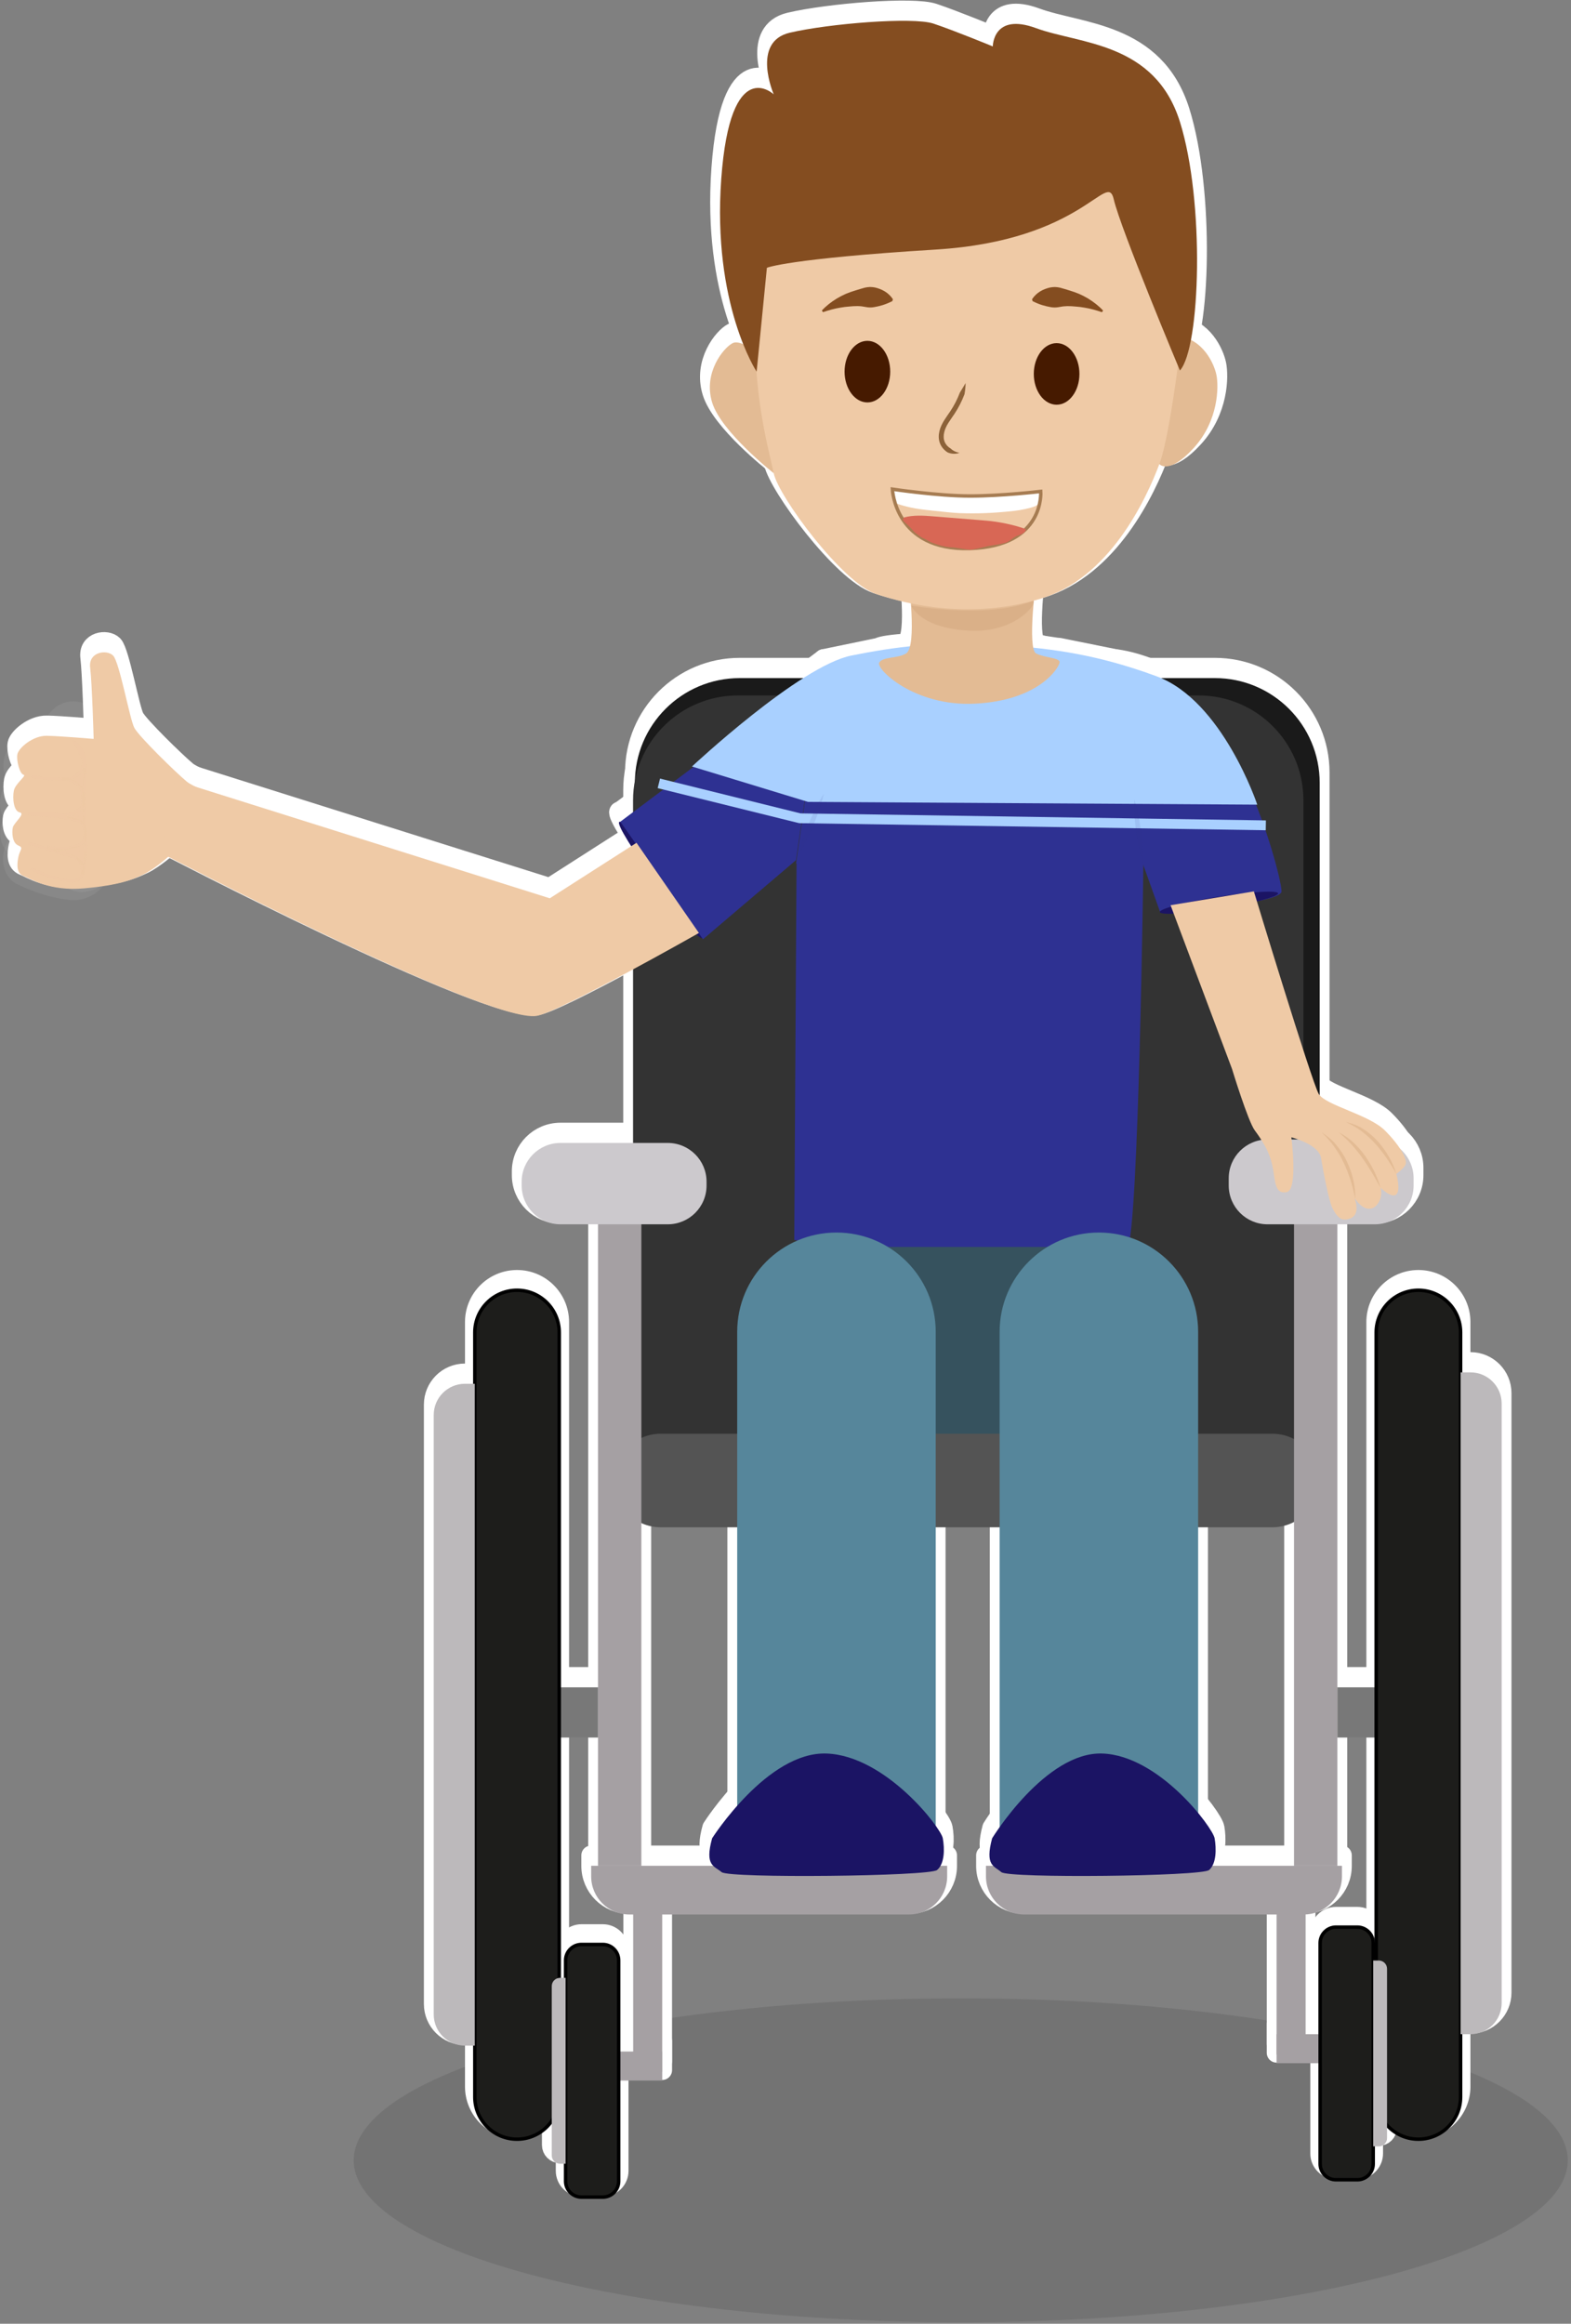 <svg width="453" height="670" viewBox="0 0 453 670" fill="none" xmlns="http://www.w3.org/2000/svg">
<rect x="0" y="0" width="453" height="670" fill="#808080" stroke="none"/>
<ellipse cx="277.033" cy="622.884" rx="175.038" ry="46.71" fill="black" fill-opacity="0.1"/>
<path d="M72.465 251.274L77.535 232.014C77.535 232.014 57.155 225.094 53.865 222.364C50.585 219.634 40.085 209.364 38.745 206.874C37.405 204.384 34.465 187.874 32.615 186.024C30.775 184.174 25.435 184.934 25.995 189.494C26.555 194.054 27.005 210.044 27.005 210.044C27.005 210.044 17.545 209.234 13.495 209.154C9.445 209.074 5.375 212.684 5.015 214.464C4.655 216.244 5.705 220.154 6.775 220.374C7.845 220.594 4.425 222.844 3.995 224.974C3.565 227.104 3.905 230.874 5.685 231.234C7.465 231.594 3.965 234.214 3.685 235.634C3.395 237.054 3.535 240.044 5.235 240.754C6.935 241.464 5.725 241.964 5.295 244.094C4.865 246.224 4.715 248.784 6.775 249.574C8.835 250.364 14.295 254.064 24.325 253.134C34.355 252.204 37.985 250.724 41.265 249.174C44.545 247.614 48.545 243.994 48.545 243.994L72.465 251.274Z" fill="white" stroke="white" stroke-width="5.669" stroke-miterlimit="10" stroke-linecap="round" stroke-linejoin="round"/>
<g opacity="0.5">
<g opacity="0.5">
<path opacity="0.5" d="M9.405 220.854C12.345 221.554 15.405 221.554 18.425 221.564C19.125 221.564 19.835 221.564 20.505 221.384C22.135 220.944 23.335 219.474 23.915 217.884C24.145 217.264 24.295 216.574 24.095 215.944C23.935 215.434 23.565 215.024 23.285 214.574C22.515 213.304 22.375 211.554 21.115 210.744C22.165 211.414 23.035 212.354 23.625 213.444C24.525 215.104 24.765 217.044 24.715 218.924C24.665 220.804 24.345 222.674 24.195 224.554C23.575 232.494 26.065 240.684 23.895 248.344C23.635 249.264 23.255 250.234 22.425 250.724C21.635 251.194 20.635 251.094 19.725 250.944C16.095 250.344 12.555 249.214 9.255 247.614" fill="white"/>
<g opacity="0.5">
<path opacity="0.5" d="M7.145 229.054C10.055 229.704 13.055 229.994 16.035 230.044C19.385 230.104 22.575 229.994 25.625 228.384C28.775 226.724 31.045 223.464 32.115 220.134C32.765 218.104 32.895 215.734 32.295 213.664C31.815 212.004 30.825 210.854 30.175 209.324C30.465 210.004 30.745 210.674 31.035 211.354C30.535 210.074 30.095 208.754 29.435 207.554C28.395 205.654 27.105 204.654 25.415 203.384C22.555 208.284 19.695 213.174 16.835 218.074C17.045 218.204 17.245 218.354 17.445 218.504C16.875 218.064 16.295 217.614 15.725 217.174C16.205 217.574 16.635 218.014 17.025 218.504C16.585 217.934 16.135 217.354 15.695 216.784C16.085 217.334 16.405 217.884 16.675 218.504C16.385 217.824 16.105 217.154 15.815 216.474C16.125 217.294 16.325 218.124 16.445 218.994C16.345 218.244 16.245 217.484 16.145 216.734C16.395 219.204 15.975 221.624 15.755 224.074C15.545 226.374 15.595 228.684 15.745 230.994C16.035 235.734 16.665 240.474 16.065 245.214C16.165 244.464 16.265 243.704 16.365 242.954C16.165 244.354 15.905 245.784 15.365 247.104C15.655 246.424 15.935 245.754 16.225 245.074C16.125 245.294 16.015 245.504 15.875 245.704C16.315 245.134 16.765 244.554 17.205 243.984C17.075 244.174 16.915 244.354 16.735 244.504C17.305 244.064 17.885 243.614 18.455 243.174C18.265 243.334 18.045 243.464 17.815 243.544C18.495 243.254 19.165 242.974 19.845 242.684C19.595 242.774 19.345 242.824 19.085 242.844C19.835 242.744 20.595 242.644 21.345 242.544C20.935 242.554 20.555 242.534 20.145 242.494C20.895 242.594 21.655 242.694 22.405 242.794C19.235 242.314 16.155 241.404 13.205 240.164C13.885 240.454 14.555 240.734 15.235 241.024C14.675 240.784 14.115 240.524 13.565 240.264C11.465 239.264 9.325 238.774 7.015 239.404C5.045 239.944 2.905 241.474 1.935 243.314C-0.065 247.104 0.695 252.904 4.985 254.944C9.815 257.254 14.805 258.934 20.145 259.494C24.285 259.934 28.575 257.744 30.645 254.124C32.225 251.364 32.685 248.304 33.065 245.204C33.565 241.154 33.195 237.114 32.895 233.074C32.735 231.004 32.605 228.924 32.625 226.834C32.655 224.724 32.955 222.654 33.135 220.554C33.385 217.794 33.245 214.774 32.295 212.154C30.935 208.414 28.725 205.614 25.425 203.384C23.675 202.194 20.855 201.984 18.875 202.524C16.905 203.064 14.765 204.594 13.795 206.434C12.755 208.404 12.225 210.794 12.935 212.984C13.655 215.224 14.975 216.664 16.845 218.064C16.935 218.134 17.025 218.194 17.115 218.264C16.545 217.824 15.965 217.374 15.395 216.934C15.565 217.084 15.705 217.244 15.835 217.424C15.395 216.854 14.945 216.274 14.505 215.704C14.695 215.994 14.845 216.274 14.985 216.594C14.695 215.914 14.415 215.244 14.125 214.564C14.625 215.784 15.065 217.044 15.635 218.224C15.965 218.914 16.465 219.504 16.765 220.214C16.475 219.534 16.195 218.864 15.905 218.184C15.935 218.314 15.955 218.444 15.985 218.564C15.885 217.814 15.785 217.054 15.685 216.304C15.715 216.564 15.695 216.834 15.645 217.094C15.745 216.344 15.845 215.584 15.945 214.834C15.855 215.224 15.735 215.574 15.595 215.944C15.885 215.264 16.165 214.594 16.455 213.914C16.195 214.484 15.895 214.984 15.515 215.484C15.955 214.914 16.405 214.334 16.845 213.764C16.605 214.044 16.355 214.284 16.085 214.534C16.655 214.094 17.235 213.644 17.805 213.204C17.415 213.504 17.025 213.724 16.575 213.914C17.255 213.624 17.925 213.344 18.605 213.054C18.365 213.144 18.115 213.214 17.855 213.254C18.605 213.154 19.365 213.054 20.115 212.954C17.425 213.304 14.455 213.074 11.765 212.764C12.515 212.864 13.275 212.964 14.025 213.064C13.235 212.954 12.455 212.824 11.685 212.644C7.355 211.674 2.275 213.954 1.225 218.584C0.225 222.914 2.505 228.014 7.145 229.054Z" fill="white"/>
</g>
</g>
<g opacity="0.5">
<path opacity="0.5" d="M8.535 240.185C12.495 241.425 16.445 242.655 20.405 243.895C21.425 244.215 22.525 244.585 23.145 245.455C23.805 246.375 23.765 247.595 23.705 248.725" fill="white"/>
<g opacity="0.5">
<path opacity="0.5" d="M6.275 248.385C8.495 249.075 10.715 249.774 12.935 250.464C15.035 251.114 17.205 251.675 19.245 252.475C18.565 252.185 17.895 251.905 17.215 251.615C17.575 251.765 17.905 251.934 18.225 252.154C17.655 251.714 17.075 251.264 16.505 250.824C16.745 251.014 16.955 251.214 17.145 251.454C16.705 250.884 16.255 250.304 15.815 249.734C15.945 249.944 16.055 250.135 16.145 250.365C15.855 249.685 15.575 249.015 15.285 248.335C15.385 248.645 15.455 248.944 15.505 249.264C15.405 248.514 15.305 247.755 15.205 247.005C15.255 247.575 15.245 248.144 15.215 248.714C15.105 250.824 16.245 253.265 17.705 254.725C19.175 256.195 21.595 257.315 23.715 257.215C25.915 257.115 28.195 256.395 29.725 254.725C31.295 253.015 32.095 251.054 32.215 248.714C32.395 245.174 31.395 241.795 28.945 239.174C27.755 237.894 26.345 237.155 24.785 236.505C23.705 236.045 22.635 235.685 21.515 235.335C17.945 234.215 14.375 233.104 10.805 231.984C8.745 231.344 6.095 231.764 4.255 232.844C2.495 233.874 0.805 235.894 0.345 237.924C-0.155 240.104 -0.045 242.545 1.205 244.475C2.415 246.385 4.095 247.705 6.275 248.385Z" fill="white"/>
</g>
</g>
<g opacity="0.5">
<path opacity="0.5" d="M13.975 241.274C16.315 241.704 18.735 241.664 21.055 241.154C22.335 240.874 23.715 240.344 24.275 239.154C24.735 238.194 24.525 237.054 24.305 236.004C24.165 235.344 24.005 234.634 23.515 234.174C23.115 233.784 22.545 233.624 22.005 233.494C18.355 232.574 14.595 232.054 10.835 231.974C10.015 231.954 9.165 231.944 8.445 231.554C11.295 231.404 14.155 231.494 16.995 231.824C18.065 231.944 19.165 232.104 20.215 231.824C20.865 231.654 21.455 231.314 22.045 230.984C22.665 230.634 23.325 230.254 23.675 229.624C24.085 228.904 23.995 228.014 23.885 227.194C23.815 226.684 23.745 226.174 23.675 225.664C23.615 225.264 23.555 224.854 23.385 224.484C23.155 224.004 22.765 223.634 22.365 223.294C21.215 222.314 19.785 221.404 18.295 221.634" fill="white"/>
<g opacity="0.5">
<path opacity="0.5" d="M11.715 249.474C13.935 249.864 16.205 250.184 18.455 250.034C20.525 249.894 22.715 249.674 24.675 248.944C28.345 247.574 31.155 245.224 32.465 241.424C33.345 238.874 33.035 236.194 32.465 233.614C31.805 230.644 29.855 227.784 27.095 226.404C25.135 225.424 23.075 224.964 20.945 224.584C18.715 224.174 16.465 223.874 14.205 223.674C12.675 223.534 11.115 223.574 9.585 223.404C10.335 223.504 11.095 223.604 11.845 223.704C11.535 223.654 11.265 223.584 10.965 223.484C11.645 223.774 12.315 224.054 12.995 224.344C12.905 224.304 12.815 224.254 12.725 224.214C11.295 229.494 9.865 234.774 8.435 240.064C11.415 239.924 14.375 240.044 17.345 240.374C21.655 240.844 26.355 239.154 29.405 236.014C31.495 233.864 32.705 230.664 32.425 227.664C32.195 225.244 32.015 222.354 30.715 220.194C29.425 218.064 27.665 216.504 25.595 215.154C23.555 213.824 20.725 212.884 18.275 213.134C15.965 213.364 13.955 213.924 12.265 215.624C10.795 217.094 9.675 219.514 9.775 221.634C9.875 223.834 10.595 226.114 12.265 227.644C13.835 229.084 16.075 230.354 18.275 230.134C18.605 230.104 18.895 230.104 19.225 230.134C18.475 230.034 17.715 229.934 16.965 229.834C17.285 229.894 17.575 229.974 17.885 230.084C17.205 229.794 16.535 229.514 15.855 229.224C16.465 229.484 17.015 229.824 17.555 230.224C16.985 229.784 16.405 229.334 15.835 228.894C16.255 229.234 16.665 229.574 17.025 229.974C16.585 229.404 16.135 228.824 15.695 228.254C15.835 228.414 15.945 228.594 16.035 228.784C15.745 228.104 15.465 227.434 15.175 226.754C15.465 227.494 15.515 228.294 15.625 229.084C15.525 228.334 15.425 227.574 15.325 226.824C15.415 227.474 15.495 228.114 15.435 228.764C15.535 228.014 15.635 227.254 15.735 226.504C15.715 226.704 15.665 226.904 15.595 227.094C15.885 226.414 16.165 225.744 16.455 225.064C16.385 225.254 16.285 225.434 16.155 225.594C16.595 225.024 17.045 224.444 17.485 223.874C17.355 224.034 17.215 224.174 17.065 224.304C17.635 223.864 18.215 223.414 18.785 222.974C18.105 223.494 17.335 223.904 16.555 224.264C17.235 223.974 17.905 223.694 18.585 223.404C18.145 223.574 17.715 223.684 17.255 223.754C18.005 223.654 18.765 223.554 19.515 223.454C17.725 223.574 15.885 223.184 14.095 223.084C12.215 222.974 10.335 222.974 8.455 223.064C4.845 223.234 1.105 225.574 0.255 229.304C-0.085 230.804 -0.085 232.334 0.255 233.824C0.675 235.684 2.415 238.074 4.165 238.904C6.155 239.854 7.445 240.204 9.615 240.414C10.335 240.484 11.065 240.484 11.785 240.514C13.355 240.584 14.915 240.724 16.475 240.934C15.725 240.834 14.965 240.734 14.215 240.634C16.315 240.934 18.565 241.234 20.565 241.954C19.885 241.664 19.215 241.384 18.535 241.094C18.705 241.164 18.875 241.244 19.025 241.354C18.455 240.914 17.875 240.464 17.305 240.024C17.465 240.134 17.595 240.264 17.715 240.414C17.275 239.844 16.825 239.264 16.385 238.694C16.495 238.844 16.595 239.014 16.665 239.194C16.375 238.514 16.095 237.844 15.805 237.164C16.055 237.834 16.185 238.544 16.295 239.244C16.195 238.494 16.095 237.734 15.995 236.984C16.045 237.414 16.065 237.834 16.035 238.264C16.135 237.514 16.235 236.754 16.335 236.004C16.285 236.334 16.205 236.604 16.085 236.914C16.375 236.234 16.655 235.564 16.945 234.884C16.865 235.054 16.765 235.204 16.655 235.354C17.095 234.784 17.545 234.204 17.985 233.634C17.795 233.854 17.625 234.024 17.395 234.204C17.965 233.764 18.545 233.314 19.115 232.874C18.805 233.094 18.485 233.264 18.135 233.414C18.815 233.124 19.485 232.844 20.165 232.554C19.245 232.914 18.295 233.094 17.325 233.234C18.075 233.134 18.835 233.034 19.585 232.934C17.955 233.134 16.345 233.124 14.725 232.914C15.475 233.014 16.235 233.114 16.985 233.214C16.735 233.184 16.495 233.134 16.245 233.094C13.935 232.694 11.785 232.734 9.695 233.954C7.935 234.984 6.245 237.004 5.785 239.034C5.285 241.214 5.395 243.654 6.645 245.584C7.765 247.324 9.575 249.104 11.715 249.474Z" fill="white"/>
</g>
</g>
<g opacity="0.5">
<path opacity="0.5" d="M24.245 218.824C23.815 220.424 23.555 222.064 23.465 223.714C23.075 223.394 22.965 222.814 22.585 222.484C22.335 222.274 21.985 222.164 21.835 221.874C21.805 221.814 21.785 221.754 21.795 221.694C21.815 221.514 22.025 221.434 22.195 221.374C22.935 221.134 23.605 220.654 24.065 220.034C23.265 220.444 22.585 221.104 22.165 221.894C21.865 221.704 21.465 221.674 21.145 221.814C21.755 221.684 22.375 221.664 22.995 221.744C23.055 221.754 23.115 221.764 23.165 221.804C23.215 221.844 23.225 221.914 23.245 221.974C23.305 222.224 23.365 222.464 23.425 222.714" fill="white"/>
<g opacity="0.5">
<path opacity="0.5" d="M16.045 216.564C15.825 217.374 15.655 218.204 15.525 219.034C15.285 220.574 15.055 222.144 14.965 223.714C19.805 221.714 24.645 219.704 29.485 217.704C29.415 217.644 29.355 217.574 29.295 217.504C29.735 218.074 30.185 218.654 30.625 219.224C30.415 218.944 30.285 218.614 30.075 218.334C28.775 216.564 28.605 216.304 26.775 215.054C26.625 214.954 26.475 214.874 26.335 214.764C26.905 215.204 27.485 215.654 28.055 216.094C28.005 216.054 27.965 216.014 27.915 215.964C28.355 216.534 28.805 217.114 29.245 217.684C29.205 217.634 29.175 217.584 29.155 217.524C29.445 218.204 29.725 218.874 30.015 219.554C30.015 219.534 30.005 219.514 30.005 219.494C30.105 220.244 30.205 221.004 30.305 221.754C30.305 221.734 30.305 221.714 30.305 221.694C30.205 222.444 30.105 223.204 30.005 223.954C30.005 223.934 30.015 223.914 30.015 223.894C29.725 224.574 29.445 225.244 29.155 225.924C29.165 225.904 29.175 225.894 29.185 225.874C28.745 226.444 28.295 227.024 27.855 227.594C27.875 227.564 27.905 227.534 27.935 227.514C27.365 227.954 26.785 228.404 26.215 228.844C26.265 228.804 26.315 228.784 26.375 228.754C25.695 229.044 25.025 229.324 24.345 229.614C25.205 229.294 26.055 228.944 26.895 228.554C27.105 228.454 27.315 228.334 27.505 228.204C28.155 227.744 28.795 227.234 29.415 226.734C29.505 226.664 29.595 226.584 29.675 226.504C29.755 226.434 29.825 226.354 29.895 226.284C30.445 225.664 30.925 224.974 31.425 224.324C31.715 223.644 31.995 222.974 32.285 222.294C32.635 221.164 32.695 220.034 32.435 218.904C32.435 218.134 32.235 217.424 31.855 216.754C31.515 215.704 30.925 214.784 30.095 214.014C29.525 213.574 28.945 213.124 28.375 212.684C27.695 212.394 27.025 212.114 26.345 211.824C25.215 211.474 24.085 211.414 22.955 211.674C21.825 211.724 20.765 212.064 19.795 212.684C19.585 212.794 19.395 212.914 19.205 213.044C18.535 213.524 17.875 214.034 17.245 214.564C17.155 214.634 17.075 214.714 16.985 214.794C16.575 215.194 16.235 215.694 15.885 216.144C15.525 216.614 15.135 217.064 14.845 217.584C18.725 216.564 22.605 215.554 26.485 214.534C26.445 214.504 26.395 214.484 26.355 214.464C25.675 214.174 25.005 213.894 24.325 213.604C24.305 213.594 24.275 213.584 24.255 213.574C23.455 213.304 22.535 213.264 21.735 213.214C21.275 213.184 20.755 213.314 20.335 213.364C19.965 213.414 19.335 213.424 18.915 213.604C17.805 213.864 16.845 214.374 16.025 215.124C15.095 215.724 14.365 216.514 13.835 217.514C13.215 218.494 12.875 219.544 12.825 220.674C12.575 221.804 12.625 222.934 12.975 224.064C13.265 224.744 13.545 225.414 13.835 226.094C14.595 227.374 15.605 228.384 16.885 229.144C17.565 229.434 18.235 229.714 18.915 230.004C20.425 230.414 21.925 230.414 23.435 230.004C23.555 229.984 23.675 229.954 23.805 229.944C23.055 230.044 22.295 230.144 21.545 230.244C22.035 230.174 22.535 230.174 23.025 230.234C22.275 230.134 21.515 230.034 20.765 229.934C20.805 229.934 20.845 229.944 20.885 229.964C20.205 229.674 19.535 229.394 18.855 229.104C18.875 229.114 18.885 229.124 18.905 229.134C18.335 228.694 17.755 228.244 17.185 227.804C17.195 227.824 17.215 227.834 17.225 227.854C16.785 227.284 16.335 226.704 15.895 226.134C15.905 226.154 15.915 226.174 15.915 226.194C15.625 225.514 15.345 224.844 15.055 224.164C15.125 224.424 15.185 224.694 15.255 224.964C15.515 226.074 16.025 227.034 16.775 227.854C17.375 228.784 18.165 229.514 19.165 230.044C20.145 230.664 21.195 231.004 22.325 231.054C23.455 231.304 24.585 231.254 25.715 230.904C26.395 230.614 27.065 230.334 27.745 230.044C29.025 229.284 30.035 228.274 30.795 226.994C31.085 226.314 31.365 225.644 31.655 224.964C32.065 223.454 32.065 221.954 31.655 220.444C31.615 220.294 31.575 220.134 31.545 219.984C31.525 219.904 31.505 219.834 31.485 219.754C31.475 219.714 31.465 219.684 31.455 219.644C31.165 218.964 30.885 218.294 30.595 217.614C30.245 216.944 29.775 216.324 29.225 215.814C28.995 215.524 28.705 215.294 28.345 215.124C28.065 214.864 27.765 214.624 27.435 214.424C26.755 214.134 26.085 213.854 25.405 213.564C25.375 213.554 25.345 213.544 25.315 213.544C24.925 213.484 24.545 213.434 24.155 213.384C23.745 213.324 23.345 213.274 22.935 213.224C22.645 213.194 22.345 213.184 22.055 213.194C21.005 213.244 19.955 213.404 18.925 213.614C20.435 219.084 21.935 224.544 23.445 230.014C23.545 229.974 23.635 229.944 23.735 229.934C22.985 230.034 22.225 230.134 21.475 230.234C21.575 230.224 21.675 230.224 21.775 230.234C21.025 230.134 20.265 230.034 19.515 229.934C19.615 229.954 19.715 229.984 19.805 230.024C19.125 229.734 18.455 229.454 17.775 229.164C17.825 229.184 17.865 229.214 17.905 229.234C18.885 229.854 19.935 230.194 21.065 230.244C22.195 230.494 23.325 230.444 24.455 230.094C25.135 229.804 25.805 229.524 26.485 229.234C27.765 228.474 28.775 227.464 29.535 226.184C29.645 225.984 29.775 225.784 29.915 225.604C29.475 226.174 29.025 226.754 28.585 227.324C28.825 227.014 29.095 226.744 29.395 226.504C28.825 226.944 28.245 227.394 27.675 227.834C27.905 227.664 28.135 227.514 28.385 227.374C24.505 223.494 20.625 219.614 16.745 215.734C16.725 215.754 16.715 215.774 16.695 215.794C17.135 215.224 17.585 214.644 18.025 214.074C17.825 214.324 17.605 214.534 17.365 214.734C17.935 214.294 18.515 213.844 19.085 213.404C18.815 213.614 18.525 213.784 18.215 213.914C18.895 213.624 19.565 213.344 20.245 213.054C19.375 213.414 18.455 213.674 17.645 214.154C17.075 214.594 16.495 215.044 15.925 215.484C15.915 215.494 15.895 215.514 15.885 215.524C15.645 215.814 15.405 216.124 15.185 216.424C14.905 216.684 14.675 216.974 14.505 217.314C14.095 217.954 13.785 218.684 13.625 219.424C13.525 220.174 13.425 220.934 13.325 221.684C13.335 222.084 13.385 222.484 13.475 222.874C13.685 224.424 13.585 224.334 14.495 226.094C14.515 226.134 14.535 226.174 14.555 226.204C14.785 226.514 15.015 226.814 15.255 227.114C15.465 227.424 15.695 227.714 15.945 227.994C15.985 228.034 16.025 228.064 16.065 228.104C16.755 228.724 17.545 229.214 18.285 229.764C17.715 229.324 17.135 228.874 16.565 228.434C16.635 228.494 16.695 228.554 16.755 228.624C16.315 228.054 15.865 227.474 15.425 226.904C15.565 227.094 15.675 227.294 15.785 227.504C16.235 228.314 16.795 229.104 17.495 229.714C18.065 230.154 18.645 230.604 19.215 231.044C19.895 231.334 20.565 231.614 21.245 231.904C21.995 232.004 22.755 232.104 23.505 232.204C24.675 232.244 25.765 232.004 26.785 231.474C27.505 231.274 28.135 230.904 28.665 230.384C29.305 230.004 29.815 229.494 30.195 228.854C30.725 228.324 31.085 227.694 31.285 226.974C31.815 225.964 32.065 224.864 32.015 223.694C32.055 223.044 32.115 222.384 32.195 221.734C32.095 222.484 31.995 223.244 31.895 223.994C32.035 223.004 32.225 222.024 32.485 221.064C32.835 219.934 32.895 218.804 32.635 217.674C32.585 216.544 32.245 215.484 31.625 214.514C31.095 213.524 30.365 212.724 29.435 212.124C28.615 211.374 27.645 210.864 26.545 210.604C25.795 210.504 25.035 210.404 24.285 210.304C22.745 210.304 21.315 210.694 19.995 211.464C19.425 211.904 18.845 212.354 18.275 212.794C17.185 213.874 16.455 215.124 16.045 216.564Z" fill="white"/>
</g>
</g>
<g opacity="0.5">
<path opacity="0.5" d="M23.765 230.604C23.635 231.164 23.105 231.514 22.615 231.804C22.115 232.104 21.605 232.414 21.025 232.544C20.625 232.634 20.225 232.634 19.815 232.634C21.085 232.664 22.345 232.834 23.575 233.144C23.725 233.184 23.945 233.184 23.975 233.034C23.995 232.964 23.955 232.894 23.905 232.834C23.795 232.714 23.645 232.654 23.505 232.574C23.365 232.494 23.225 232.384 23.195 232.234C23.155 232.084 23.285 231.884 23.445 231.914C23.635 232.624 23.765 233.344 23.815 234.074C23.625 233.724 23.445 233.364 23.255 233.014C23.165 232.844 23.055 232.654 22.865 232.604" fill="white"/>
<g opacity="0.5">
<path opacity="0.5" d="M15.565 228.344C15.545 228.404 15.535 228.454 15.515 228.514C15.805 227.834 16.085 227.164 16.375 226.484C16.325 226.594 16.265 226.694 16.195 226.794C16.635 226.224 17.085 225.644 17.525 225.074C17.405 225.214 17.275 225.344 17.125 225.454C17.695 225.014 18.275 224.564 18.845 224.124C18.375 224.474 17.835 224.784 17.295 225.024C17.975 224.734 18.645 224.454 19.325 224.164C19.045 224.274 18.765 224.354 18.475 224.394C19.225 224.294 19.985 224.194 20.735 224.094C20.435 224.134 20.125 224.134 19.825 224.134C18.655 224.094 17.565 224.334 16.545 224.864C15.495 225.204 14.575 225.794 13.805 226.624C12.975 227.394 12.385 228.304 12.045 229.364C11.515 230.374 11.265 231.474 11.315 232.644C11.415 233.394 11.515 234.154 11.615 234.904C12.015 236.344 12.745 237.594 13.805 238.654C14.375 239.094 14.955 239.544 15.525 239.984C16.855 240.754 18.285 241.144 19.815 241.144C20.435 241.154 21.055 241.204 21.665 241.284C20.915 241.184 20.155 241.084 19.405 240.984C20.875 241.184 22.295 241.674 23.795 241.674C25.265 241.674 26.885 241.264 28.155 240.504C29.385 239.754 30.585 238.704 31.275 237.414C31.505 237.114 31.665 236.764 31.725 236.364C31.885 236.014 32.035 235.664 32.165 235.304C32.605 233.914 32.535 232.064 32.155 230.674C31.525 228.424 30.045 226.624 28.085 225.414C27.935 225.324 27.775 225.254 27.635 225.144C28.205 225.584 28.785 226.034 29.355 226.474C29.325 226.444 29.295 226.424 29.275 226.394C29.715 226.964 30.165 227.544 30.605 228.114C30.585 228.084 30.555 228.054 30.545 228.014C30.835 228.694 31.115 229.364 31.405 230.044C31.395 230.024 31.395 230.004 31.385 229.984C31.485 230.734 31.585 231.494 31.685 232.244C31.675 232.204 31.675 232.174 31.685 232.134C31.585 232.884 31.485 233.644 31.385 234.394C31.385 234.374 31.395 234.364 31.395 234.344C31.105 235.024 30.825 235.694 30.535 236.374C30.545 236.344 30.565 236.314 30.585 236.284C30.145 236.854 29.695 237.434 29.255 238.004C29.265 237.994 29.285 237.984 29.295 237.974C28.725 238.414 28.145 238.864 27.575 239.304C27.585 239.294 27.605 239.284 27.615 239.284C26.935 239.574 26.265 239.854 25.585 240.144C25.605 240.144 25.615 240.134 25.635 240.134C24.885 240.234 24.125 240.334 23.375 240.434C23.395 240.434 23.405 240.434 23.425 240.434C20.695 238.354 17.955 236.274 15.225 234.194C15.365 234.704 15.465 235.214 15.535 235.734C15.435 234.984 15.335 234.224 15.235 233.474C15.265 233.684 15.285 233.894 15.305 234.094C20.585 232.664 25.865 231.234 31.155 229.804C30.985 229.474 30.805 229.144 30.635 228.814C30.255 228.084 29.545 227.204 29.115 226.774C27.825 225.484 26.825 225.024 25.135 224.424C24.005 224.074 22.875 224.014 21.745 224.274C20.615 224.324 19.555 224.664 18.585 225.284C17.595 225.814 16.795 226.544 16.195 227.474C15.445 228.294 14.935 229.264 14.675 230.364C14.575 231.114 14.475 231.874 14.375 232.624C14.375 234.164 14.765 235.594 15.535 236.914C15.975 237.484 16.425 238.064 16.865 238.634C17.925 239.684 19.175 240.414 20.615 240.824C20.635 240.834 20.655 240.834 20.665 240.844C19.985 240.554 19.315 240.274 18.635 239.984C18.665 240.004 18.705 240.024 18.725 240.044C18.155 239.604 17.575 239.154 17.005 238.714C17.035 238.734 17.065 238.764 17.085 238.794C16.645 238.224 16.195 237.644 15.755 237.074C15.895 237.254 15.995 237.474 16.095 237.674C16.215 237.914 16.345 238.144 16.465 238.384C16.905 238.954 17.355 239.534 17.795 240.104C18.565 240.934 19.475 241.524 20.535 241.864C21.195 242.244 21.915 242.444 22.685 242.444C23.815 242.694 24.945 242.644 26.075 242.294C26.755 242.004 27.425 241.724 28.105 241.434C28.675 240.994 29.255 240.544 29.825 240.104C30.655 239.334 31.245 238.424 31.585 237.364C32.115 236.354 32.365 235.254 32.315 234.084C32.225 232.974 32.065 231.874 31.885 230.774C31.825 230.404 31.735 230.034 31.645 229.664C31.355 228.984 31.075 228.314 30.785 227.634C30.255 226.644 29.525 225.844 28.595 225.244C28.065 224.714 27.435 224.354 26.715 224.154C25.705 223.624 24.605 223.374 23.435 223.424C21.975 223.364 20.295 223.874 19.045 224.594C17.765 225.344 16.665 226.424 15.915 227.704C14.715 229.754 14.365 232.214 14.995 234.504C15.205 235.274 15.525 236.014 15.935 236.694C16.855 238.234 17.625 238.814 19.075 239.824C19.215 239.924 19.375 239.994 19.525 240.094C18.955 239.654 18.375 239.204 17.805 238.764C17.855 238.804 17.895 238.844 17.945 238.894C17.505 238.324 17.055 237.744 16.615 237.174C16.625 237.194 16.635 237.204 16.645 237.224C16.355 236.544 16.075 235.874 15.785 235.194C15.785 235.214 15.795 235.224 15.795 235.244C15.695 234.494 15.595 233.734 15.495 232.984C15.495 233.004 15.495 233.024 15.495 233.034C15.595 232.284 15.695 231.524 15.795 230.774C15.785 230.784 15.785 230.804 15.775 230.814C16.065 230.134 16.345 229.464 16.635 228.784C16.625 228.794 16.615 228.804 16.605 228.814C17.625 227.794 18.635 226.784 19.655 225.764C19.635 225.784 19.605 225.794 19.585 225.804C20.265 225.514 20.935 225.234 21.615 224.944C21.605 224.944 21.585 224.954 21.575 224.954C22.325 224.854 23.085 224.754 23.835 224.654C23.785 224.664 23.735 224.664 23.685 224.654C24.435 224.754 25.195 224.854 25.945 224.954C25.635 224.904 25.325 224.814 25.015 224.744C24.685 224.674 24.355 224.624 24.015 224.574C22.625 224.374 21.225 224.154 19.825 224.114C19.825 229.784 19.825 235.454 19.825 241.124C20.055 241.124 20.285 241.124 20.505 241.104C21.345 241.044 22.195 240.894 23.025 240.774C23.135 240.754 23.245 240.734 23.355 240.714C23.465 240.684 23.565 240.654 23.665 240.614C24.425 240.334 25.195 239.994 25.935 239.664C26.145 239.564 26.355 239.464 26.555 239.344C26.735 239.244 26.915 239.134 27.085 239.024C27.165 238.974 27.245 238.924 27.315 238.864C27.955 238.404 28.595 237.904 29.215 237.404C29.285 237.344 29.355 237.284 29.415 237.214C29.445 237.184 29.465 237.154 29.495 237.124C29.735 236.824 29.965 236.524 30.195 236.214C30.425 235.924 30.655 235.624 30.875 235.334C30.925 235.264 30.975 235.184 31.015 235.104C31.025 235.084 31.035 235.064 31.035 235.054C31.325 234.374 31.605 233.704 31.895 233.024C31.915 232.964 31.935 232.914 31.945 232.854C32.295 231.724 32.355 230.594 32.095 229.464C32.045 228.334 31.705 227.274 31.085 226.304C30.555 225.314 29.825 224.514 28.895 223.914C28.075 223.164 27.105 222.654 26.005 222.394C25.255 222.294 24.495 222.194 23.745 222.094C22.205 222.094 20.775 222.484 19.455 223.254C18.885 223.694 18.305 224.144 17.735 224.584C16.705 225.654 15.975 226.904 15.565 228.344Z" fill="white"/>
</g>
</g>
<g opacity="0.5">
<path opacity="0.5" d="M15.905 241.944C17.345 242.254 18.815 242.564 20.295 242.454C21.765 242.344 23.275 241.764 24.165 240.594C23.015 241.854 20.785 241.264 19.435 242.314C20.715 242.354 21.995 242.554 23.225 242.904C21.955 243.014 20.665 242.884 19.395 242.754C20.705 243.154 21.995 243.584 23.285 244.054C23.535 244.144 23.805 244.244 23.965 244.454C24.315 244.904 24.045 245.544 23.775 246.034C23.645 245.334 22.655 244.984 22.635 244.264C22.635 244.084 22.695 243.904 22.755 243.744C23.035 242.994 23.365 242.254 23.735 241.534C24.175 242.574 24.235 243.774 23.905 244.854C23.585 244.204 23.425 243.474 23.445 242.744C23.395 243.564 23.345 244.384 23.295 245.204" fill="white"/>
<g opacity="0.5">
<path opacity="0.5" d="M13.645 250.144C15.195 250.474 16.745 250.704 18.325 250.894C19.935 251.084 21.375 250.854 22.995 250.614C24.365 250.414 25.685 249.804 26.905 249.194C27.815 248.744 28.595 248.024 29.375 247.404C29.675 247.164 29.935 246.914 30.175 246.614C31.005 245.844 31.595 244.934 31.935 243.874C32.465 242.864 32.715 241.764 32.665 240.594C32.705 239.424 32.465 238.334 31.935 237.314C31.595 236.264 31.005 235.344 30.175 234.574C29.605 234.134 29.025 233.684 28.455 233.244C27.125 232.474 25.695 232.084 24.165 232.084C23.415 232.184 22.655 232.284 21.905 232.384C20.465 232.784 19.215 233.514 18.155 234.574C18.055 234.674 17.955 234.774 17.835 234.854C18.405 234.414 18.985 233.964 19.555 233.524C19.385 233.644 19.205 233.744 19.005 233.824C19.685 233.534 20.355 233.254 21.035 232.964C20.385 233.224 19.685 233.294 18.995 233.414C18.665 233.474 18.345 233.544 18.025 233.644C17.205 233.924 16.375 234.284 15.595 234.664C15.435 234.744 15.285 234.844 15.135 234.944C14.565 235.384 13.985 235.834 13.415 236.274C12.585 237.044 11.995 237.954 11.655 239.014C11.275 239.674 11.075 240.394 11.075 241.164C10.825 242.294 10.875 243.424 11.225 244.554C11.515 245.234 11.795 245.904 12.085 246.584C12.525 247.154 12.975 247.734 13.415 248.304C14.185 249.134 15.095 249.724 16.155 250.064C17.165 250.594 18.265 250.844 19.435 250.794C19.945 250.814 20.455 250.854 20.965 250.914C20.215 250.814 19.455 250.714 18.705 250.614C19.465 250.714 20.225 250.874 20.965 251.074C21.715 245.504 22.475 239.934 23.225 234.374C21.945 234.474 20.675 234.354 19.395 234.224C18.225 234.184 17.135 234.424 16.115 234.954C15.065 235.294 14.145 235.884 13.375 236.714C12.935 237.284 12.485 237.864 12.045 238.434C11.425 239.414 11.085 240.464 11.035 241.594C10.835 242.344 10.835 243.104 11.035 243.854C11.085 244.984 11.425 246.044 12.045 247.014C12.485 247.584 12.935 248.164 13.375 248.734C14.435 249.784 15.685 250.514 17.125 250.924C18.505 251.344 19.895 251.764 21.225 252.304C20.545 252.014 19.875 251.734 19.195 251.444C19.305 251.494 19.395 251.544 19.495 251.614C18.925 251.174 18.345 250.724 17.775 250.284C17.835 250.324 17.895 250.384 17.935 250.444C17.495 249.874 17.045 249.294 16.605 248.724C16.655 248.784 16.695 248.854 16.715 248.924C16.425 248.244 16.145 247.574 15.855 246.894C15.885 246.964 15.895 247.034 15.905 247.114C15.805 246.364 15.705 245.604 15.605 244.854C15.615 244.934 15.605 245.004 15.605 245.084C15.705 244.334 15.805 243.574 15.905 242.824C15.875 243.034 15.805 243.224 15.725 243.414C16.015 242.734 16.295 242.064 16.585 241.384C16.535 241.494 16.475 241.604 16.415 241.724C21.595 242.404 26.775 243.074 31.955 243.754C31.755 242.944 31.425 242.134 30.985 241.424C30.955 241.374 30.915 241.324 30.885 241.274C30.515 240.724 29.905 239.934 29.465 239.444C29.275 239.224 29.055 239.034 28.865 238.814C29.305 239.384 29.755 239.964 30.195 240.534C30.125 240.434 30.065 240.334 30.015 240.224C30.305 240.904 30.585 241.574 30.875 242.254C30.855 242.194 30.835 242.144 30.825 242.084C30.925 242.834 31.025 243.594 31.125 244.344C31.115 244.264 31.115 244.194 31.125 244.114C31.025 244.864 30.925 245.624 30.825 246.374C30.905 245.994 31.065 245.634 31.215 245.284C30.925 245.964 30.645 246.634 30.355 247.314C30.575 246.804 30.805 246.304 31.055 245.814C25.875 245.134 20.695 244.464 15.515 243.784C15.675 244.184 15.785 244.584 15.845 245.004C15.745 244.254 15.645 243.494 15.545 242.744C15.605 243.214 15.605 243.684 15.535 244.154C15.635 243.404 15.735 242.644 15.835 241.894C15.795 242.124 15.745 242.354 15.685 242.584C20.865 241.904 26.045 241.234 31.225 240.554C31.185 240.464 31.145 240.374 31.105 240.284C31.395 240.964 31.675 241.634 31.965 242.314C31.825 241.954 31.725 241.584 31.665 241.194C31.765 241.944 31.865 242.704 31.965 243.454C31.935 243.214 31.925 242.974 31.925 242.724C31.965 241.554 31.725 240.464 31.195 239.444C30.855 238.394 30.265 237.474 29.435 236.704C28.665 235.874 27.755 235.284 26.695 234.944C25.685 234.414 24.585 234.164 23.415 234.214C22.665 234.314 21.905 234.414 21.155 234.514C19.715 234.914 18.465 235.644 17.405 236.704C16.965 237.274 16.515 237.854 16.075 238.424C15.305 239.754 14.915 241.184 14.915 242.714C14.865 243.534 14.815 244.354 14.765 245.174C14.725 246.344 14.965 247.434 15.495 248.454C15.835 249.504 16.425 250.424 17.255 251.194C18.025 252.024 18.935 252.614 19.995 252.954C21.005 253.484 22.105 253.734 23.275 253.684C24.025 253.584 24.785 253.484 25.535 253.384C26.975 252.984 28.225 252.254 29.285 251.194C29.725 250.624 30.175 250.044 30.615 249.474C31.385 248.144 31.775 246.714 31.775 245.184C31.825 244.364 31.875 243.544 31.925 242.724C26.255 242.724 20.585 242.724 14.915 242.724C14.915 242.914 14.915 243.114 14.935 243.304C15.015 244.214 15.125 245.164 15.315 246.064C15.355 246.254 15.405 246.444 15.475 246.624C15.775 247.474 16.145 248.314 16.525 249.124C16.965 249.694 17.415 250.274 17.855 250.844C18.425 251.284 19.005 251.734 19.575 252.174C20.255 252.464 20.925 252.744 21.605 253.034C22.735 253.384 23.865 253.444 24.995 253.184C25.765 253.184 26.475 252.984 27.145 252.604C27.865 252.404 28.495 252.034 29.025 251.514C29.665 251.134 30.175 250.624 30.555 249.984C31.305 249.164 31.815 248.194 32.075 247.094C32.355 246.124 32.425 245.054 32.545 244.074C32.585 243.764 32.595 243.464 32.585 243.154C32.515 241.874 32.395 240.464 31.905 239.244C31.615 238.564 31.335 237.894 31.045 237.214C30.605 236.644 30.155 236.064 29.715 235.494C29.145 235.054 28.565 234.604 27.995 234.164C27.015 233.544 25.965 233.204 24.835 233.154C24.085 232.954 23.325 232.954 22.575 233.154C21.805 233.154 21.095 233.354 20.425 233.734C19.705 233.934 19.075 234.304 18.545 234.824C17.615 235.424 16.885 236.214 16.355 237.214C16.115 237.684 15.885 238.164 15.675 238.644C14.875 240.524 14.095 241.994 14.095 244.094C14.095 244.574 14.165 244.834 14.245 245.454C14.315 245.984 14.325 246.324 14.445 246.754C14.735 247.434 15.015 248.104 15.305 248.784C15.325 248.824 15.335 248.864 15.365 248.904C15.405 248.974 15.445 249.034 15.495 249.094C15.955 249.754 16.515 250.524 17.115 251.134C17.245 251.264 17.365 251.384 17.485 251.524C17.045 250.954 16.595 250.374 16.155 249.804C16.235 249.904 16.295 250.004 16.345 250.114C16.055 249.434 15.775 248.764 15.485 248.084C15.505 248.144 15.525 248.204 15.535 248.264C15.825 248.944 16.105 249.614 16.395 250.294C16.835 250.864 17.285 251.444 17.725 252.014C18.295 252.454 18.875 252.904 19.445 253.344C20.425 253.964 21.475 254.304 22.605 254.354C23.355 254.554 24.115 254.554 24.865 254.354C25.635 254.354 26.345 254.154 27.015 253.774C27.735 253.574 28.365 253.204 28.895 252.684C29.825 252.084 30.555 251.294 31.085 250.294C31.545 249.434 31.985 248.524 32.245 247.574C32.265 247.494 32.285 247.414 32.295 247.334C32.395 246.584 32.495 245.824 32.595 245.074C32.625 244.204 32.505 243.304 32.275 242.474C31.855 240.914 31.005 239.464 29.865 238.324C28.505 236.964 27.385 236.524 25.615 235.854C24.305 235.354 22.965 234.924 21.615 234.514C20.865 240.084 20.105 245.654 19.355 251.214C20.625 251.344 21.905 251.464 23.185 251.364C24.355 251.404 25.445 251.164 26.465 250.634C27.515 250.294 28.435 249.704 29.205 248.874C29.645 248.304 30.095 247.724 30.535 247.154C31.155 246.174 31.495 245.124 31.545 243.994C31.745 243.244 31.745 242.484 31.545 241.734C31.495 240.604 31.155 239.544 30.535 238.574C29.335 236.704 27.635 235.274 25.455 234.664C24.815 234.484 24.165 234.344 23.505 234.244C22.145 234.044 20.785 233.824 19.405 233.774C20.835 239.054 22.265 244.334 23.695 249.624C23.905 249.474 24.115 249.354 24.345 249.254C23.665 249.544 22.995 249.824 22.315 250.114C23.045 249.834 23.835 249.764 24.595 249.614C25.635 249.404 26.605 248.924 27.555 248.494C27.735 248.414 27.895 248.324 28.055 248.224C28.625 247.844 29.385 247.244 29.905 246.804C29.985 246.734 30.065 246.664 30.135 246.584C26.125 242.574 22.115 238.564 18.105 234.554C17.865 234.854 17.605 235.114 17.305 235.344C17.875 234.904 18.455 234.454 19.025 234.014C18.685 234.264 18.325 234.464 17.935 234.634C18.615 234.344 19.285 234.064 19.965 233.774C19.445 233.984 18.915 234.114 18.365 234.194C19.115 234.094 19.875 233.994 20.625 233.894C19.815 233.994 19.005 233.954 18.195 233.854C18.945 233.954 19.705 234.054 20.455 234.154C19.665 234.044 18.895 233.884 18.115 233.724C16.985 233.374 15.855 233.314 14.725 233.574C13.595 233.624 12.535 233.964 11.565 234.584C10.575 235.114 9.775 235.844 9.175 236.774C8.425 237.594 7.915 238.564 7.655 239.664C7.555 240.414 7.455 241.174 7.355 241.924C7.355 243.464 7.745 244.894 8.515 246.214C8.955 246.784 9.405 247.364 9.845 247.934C10.955 249.014 12.205 249.744 13.645 250.144Z" fill="white"/>
</g>
</g>
</g>
<path d="M350.305 429.815H213.295C196.595 429.815 183.065 416.275 183.065 399.585V222.745C183.065 206.045 196.605 192.515 213.295 192.515H350.305C367.005 192.515 380.535 206.055 380.535 222.745V399.575C380.535 416.275 367.005 429.815 350.305 429.815Z" fill="white" stroke="white" stroke-width="5.669" stroke-miterlimit="10" stroke-linecap="round" stroke-linejoin="round"/>
<path d="M345.615 434.815H212.775C196.075 434.815 182.545 421.275 182.545 404.585V227.745C182.545 211.045 196.085 197.515 212.775 197.515H345.615C362.315 197.515 375.845 211.055 375.845 227.745V404.575C375.845 421.275 362.315 434.815 345.615 434.815Z" fill="white" stroke="white" stroke-width="5.669" stroke-miterlimit="10" stroke-linecap="round" stroke-linejoin="round"/>
<path d="M219.815 99.885C219.815 99.885 213.895 94.625 211.265 95.935C208.635 97.255 202.715 104.485 205.345 113.045C207.975 121.595 223.115 133.445 223.115 133.445L219.815 99.885Z" fill="white" stroke="white" stroke-width="5.669" stroke-miterlimit="10" stroke-linecap="round" stroke-linejoin="round"/>
<path d="M334.315 130.805C334.315 130.805 336.945 134.095 344.185 126.195C351.425 118.295 351.425 108.425 350.765 105.135C350.105 101.845 346.815 94.605 339.575 93.945C332.335 93.305 334.315 130.805 334.315 130.805Z" fill="white" stroke="white" stroke-width="5.669" stroke-miterlimit="10" stroke-linecap="round" stroke-linejoin="round"/>
<path d="M229.535 246.004L237.535 190.004L253.375 186.734C253.375 186.734 254.865 185.004 280.535 185.004C298.305 185.004 303.385 186.734 305.355 186.734L321.535 190.004L329.705 245.294C329.705 245.294 328.385 351.234 325.095 357.154C318.185 369.594 229.025 354.524 229.025 354.524L229.685 245.954" fill="white"/>
<path d="M229.535 246.004L237.535 190.004L253.375 186.734C253.375 186.734 254.865 185.004 280.535 185.004C298.305 185.004 303.385 186.734 305.355 186.734L321.535 190.004L329.705 245.294C329.705 245.294 328.385 351.234 325.095 357.154C318.185 369.594 229.025 354.524 229.025 354.524L229.685 245.954" stroke="white" stroke-width="5.669" stroke-miterlimit="10" stroke-linecap="round" stroke-linejoin="round"/>
<path d="M327.065 356.535H229.025V410.495H327.065V356.535Z" fill="white" stroke="white" stroke-width="5.669" stroke-miterlimit="10" stroke-linecap="round" stroke-linejoin="round"/>
<path d="M366.885 437.365H190.535C183.085 437.365 177.045 431.325 177.045 423.875C177.045 416.425 183.085 410.385 190.535 410.385H366.885C374.335 410.385 380.375 416.425 380.375 423.875C380.375 431.325 374.335 437.365 366.885 437.365Z" fill="white" stroke="white" stroke-width="5.669" stroke-miterlimit="10" stroke-linecap="round" stroke-linejoin="round"/>
<path d="M184.935 349.925H172.435V534.965H184.935V349.925Z" fill="white" stroke="white" stroke-width="5.669" stroke-miterlimit="10" stroke-linecap="round" stroke-linejoin="round"/>
<path d="M385.635 349.925H373.135V534.965H385.635V349.925Z" fill="white" stroke="white" stroke-width="5.669" stroke-miterlimit="10" stroke-linecap="round" stroke-linejoin="round"/>
<path d="M192.545 350.004H161.615C155.435 350.004 150.425 344.994 150.425 338.814V337.734C150.425 331.554 155.435 326.544 161.615 326.544H192.545C198.725 326.544 203.735 331.554 203.735 337.734V338.814C203.735 345.004 198.725 350.004 192.545 350.004Z" fill="white" stroke="white" stroke-width="5.669" stroke-miterlimit="10" stroke-linecap="round" stroke-linejoin="round"/>
<path d="M396.425 350.004H365.495C359.315 350.004 354.305 344.994 354.305 338.814V336.734C354.305 330.554 359.315 325.544 365.495 325.544H396.425C402.605 325.544 407.615 330.554 407.615 336.734V338.814C407.615 345.004 402.605 350.004 396.425 350.004Z" fill="white" stroke="white" stroke-width="5.669" stroke-miterlimit="10" stroke-linecap="round" stroke-linejoin="round"/>
<path d="M262.115 549.005H181.465C175.385 549.005 170.465 544.085 170.465 538.005V534.955H273.115V538.005C273.115 544.085 268.195 549.005 262.115 549.005Z" fill="white" stroke="white" stroke-width="5.669" stroke-miterlimit="10" stroke-linecap="round" stroke-linejoin="round"/>
<path d="M375.955 549.005H295.305C289.225 549.005 284.305 544.085 284.305 538.005V534.955H386.955V538.005C386.955 544.085 382.025 549.005 375.955 549.005Z" fill="white" stroke="white" stroke-width="5.669" stroke-miterlimit="10" stroke-linecap="round" stroke-linejoin="round"/>
<path d="M172.445 483.504H161.255V497.984H172.445V483.504Z" fill="white" stroke="white" stroke-width="5.669" stroke-miterlimit="10" stroke-linecap="round" stroke-linejoin="round"/>
<path d="M396.825 483.504H385.635V497.984H396.825V483.504Z" fill="white" stroke="white" stroke-width="5.669" stroke-miterlimit="10" stroke-linecap="round" stroke-linejoin="round"/>
<path d="M298.775 163.705C298.775 163.705 296.145 184.105 298.775 185.415C301.405 186.735 305.715 186.615 305.535 188.005C305.325 189.615 299.535 199.005 281.005 199.895C263.515 200.735 252.365 189.735 253.535 188.005C254.695 186.275 258.745 186.935 261.265 185.415C264.555 183.445 261.925 163.705 261.925 163.705H298.775Z" fill="white" stroke="white" stroke-width="5.669" stroke-miterlimit="10" stroke-linecap="round" stroke-linejoin="round"/>
<path d="M342.205 80.795C342.205 80.795 338.255 120.275 334.305 130.805C330.355 141.335 319.825 163.705 300.085 169.625C280.345 175.545 262.575 171.595 252.705 168.305C242.835 165.015 224.415 140.015 223.095 133.435C221.775 126.855 215.855 107.115 218.485 82.765C221.115 58.415 236.255 39.335 236.255 39.335L298.765 30.785L334.955 51.185L342.205 80.795Z" fill="white" stroke="white" stroke-width="5.669" stroke-miterlimit="10" stroke-linecap="round" stroke-linejoin="round"/>
<path d="M237.135 86.775C243.015 82.904 250.575 81.695 257.365 83.534L237.135 86.775Z" fill="white"/>
<path d="M236.985 86.535C238.225 85.185 239.715 84.035 241.325 83.055L242.565 82.365L243.855 81.745L245.195 81.225L246.565 80.775C247.025 80.645 247.495 80.505 247.965 80.345L249.395 79.935C249.875 79.845 250.365 79.755 250.855 79.745C251.345 79.745 251.835 79.805 252.325 79.895C254.245 80.355 256.145 81.285 257.465 83.265C257.585 83.435 257.535 83.675 257.365 83.785C257.355 83.795 257.345 83.805 257.325 83.805H257.315C255.235 84.865 253.635 85.265 252.055 85.545C251.265 85.685 250.505 85.675 249.715 85.525L248.515 85.325C248.115 85.275 247.705 85.255 247.295 85.245L246.075 85.275L244.845 85.375L243.605 85.495L242.355 85.685C240.685 85.955 239.015 86.415 237.315 86.995C237.165 87.045 236.995 86.965 236.945 86.815C236.885 86.725 236.915 86.615 236.985 86.535Z" fill="white"/>
<path d="M317.905 86.775C312.025 82.904 304.465 81.695 297.675 83.534L317.905 86.775Z" fill="white"/>
<path d="M317.745 87.014C316.045 86.434 314.385 85.974 312.705 85.704L311.455 85.514L310.215 85.394L308.985 85.294L307.765 85.264C307.355 85.284 306.955 85.304 306.545 85.344L305.345 85.544C304.555 85.694 303.795 85.704 303.005 85.564C301.415 85.274 299.815 84.884 297.745 83.824H297.735C297.545 83.734 297.475 83.504 297.575 83.314C297.585 83.304 297.585 83.284 297.595 83.274C298.915 81.294 300.805 80.364 302.735 79.904C303.215 79.814 303.715 79.754 304.205 79.754C304.695 79.764 305.185 79.854 305.665 79.944L307.095 80.354C307.565 80.514 308.025 80.654 308.495 80.784L309.865 81.234L311.205 81.754L312.495 82.374L313.735 83.064C315.345 84.054 316.825 85.194 318.075 86.544C318.185 86.664 318.175 86.844 318.055 86.954C317.955 87.024 317.845 87.044 317.745 87.014Z" fill="white"/>
<path d="M250.115 113.034C253.749 113.034 256.695 109.059 256.695 104.154C256.695 99.25 253.749 95.274 250.115 95.274C246.481 95.274 243.535 99.25 243.535 104.154C243.535 109.059 246.481 113.034 250.115 113.034Z" fill="white" stroke="white" stroke-width="5.669" stroke-miterlimit="10" stroke-linecap="round" stroke-linejoin="round"/>
<path d="M304.675 113.695C308.309 113.695 311.255 109.719 311.255 104.815C311.255 99.91 308.309 95.935 304.675 95.935C301.041 95.935 298.095 99.91 298.095 104.815C298.095 109.719 301.041 113.695 304.675 113.695Z" fill="white" stroke="white" stroke-width="5.669" stroke-miterlimit="10" stroke-linecap="round" stroke-linejoin="round"/>
<path d="M276.655 127.545C274.385 127.845 272.025 126.205 271.525 123.975C271.185 122.495 271.605 120.935 272.285 119.575C272.975 118.225 273.915 117.025 274.755 115.755C276.425 113.215 277.625 110.375 278.435 107.445" fill="white"/>
<path d="M276.655 127.545C275.755 128.875 273.975 129.445 272.165 129.295C270.815 128.395 269.645 127.155 269.035 125.495C268.405 123.815 268.505 122.155 268.835 120.745C269.175 119.335 269.805 118.105 270.435 117.085C271.075 116.055 271.715 115.195 272.245 114.405C272.765 113.635 273.225 112.825 273.655 111.995C274.075 111.155 274.465 110.295 274.805 109.405C275.955 108.825 277.055 108.145 278.435 107.445C279.245 108.755 279.705 110.065 280.105 111.435C279.695 112.495 279.235 113.545 278.715 114.565C278.195 115.585 277.605 116.595 276.965 117.555C276.335 118.495 275.735 119.315 275.275 120.065C274.815 120.815 274.505 121.475 274.355 122.105C274.205 122.715 274.235 123.245 274.355 123.525C274.465 123.835 274.755 124.245 275.175 124.435C275.125 125.365 275.485 126.485 276.655 127.545Z" fill="white"/>
<path d="M149.085 613.795C142.365 613.795 136.915 608.345 136.915 601.625V381.185C136.915 374.465 142.365 369.015 149.085 369.015C155.805 369.015 161.255 374.465 161.255 381.185V601.615C161.255 608.345 155.805 613.795 149.085 613.795Z" fill="white" stroke="white" stroke-width="5.669" stroke-miterlimit="10" stroke-linecap="round" stroke-linejoin="round"/>
<path d="M136.905 586.815H134.065C129.095 586.815 125.065 582.785 125.065 577.815V404.985C125.065 400.015 129.095 395.985 134.065 395.985H136.905V586.815Z" fill="white" stroke="white" stroke-width="5.669" stroke-miterlimit="10" stroke-linecap="round" stroke-linejoin="round"/>
<path d="M408.995 613.795C402.275 613.795 396.825 608.345 396.825 601.625V381.185C396.825 374.465 402.275 369.015 408.995 369.015C415.715 369.015 421.165 374.465 421.165 381.185V601.615C421.165 608.345 415.715 613.795 408.995 613.795Z" fill="white" stroke="white" stroke-width="5.669" stroke-miterlimit="10" stroke-linecap="round" stroke-linejoin="round"/>
<path d="M421.165 583.525H424.005C428.975 583.525 433.005 579.495 433.005 574.525V401.695C433.005 396.725 428.975 392.695 424.005 392.695H421.165V583.525Z" fill="white" stroke="white" stroke-width="5.669" stroke-miterlimit="10" stroke-linecap="round" stroke-linejoin="round"/>
<path d="M340.235 103.825C340.235 103.825 323.125 63.025 321.155 54.475C319.185 45.925 312.605 66.315 269.825 68.955C227.045 71.595 221.135 74.215 221.135 74.215L218.175 104.155C218.175 104.155 205.345 84.745 207.975 48.555C210.605 12.365 223.105 24.205 223.105 24.205C223.105 24.205 216.525 9.075 227.715 6.435C238.905 3.805 263.245 1.825 269.165 3.805C275.085 5.775 286.275 10.385 286.275 10.385C286.275 10.385 286.275 0.515 298.775 5.125C311.275 9.735 332.995 9.075 340.225 32.105C347.455 55.135 346.155 97.245 340.235 103.825Z" fill="white" stroke="white" stroke-width="5.669" stroke-miterlimit="10" stroke-linecap="round" stroke-linejoin="round"/>
<path opacity="0.1" d="M262.705 171.585C262.705 171.585 284.305 175.555 297.675 170.315C300.015 169.395 294.175 179.505 279.705 178.845C265.235 178.185 262.705 171.585 262.705 171.585Z" fill="white" stroke="white" stroke-width="5.669" stroke-miterlimit="10" stroke-linecap="round" stroke-linejoin="round"/>
<path d="M258.635 142.244C262.915 143.634 265.305 143.844 269.495 144.294C271.395 144.494 274.825 144.884 276.735 144.954C281.985 145.124 286.475 144.964 292.525 144.294C294.075 144.124 297.005 143.564 298.445 142.974C299.885 142.394 300.135 140.554 300.415 139.024C299.405 138.514 297.915 139.124 296.785 139.254C295.875 139.364 294.725 138.814 293.835 139.024C292.495 139.324 291.255 139.664 289.885 139.684C279.115 139.854 268.405 140.474 257.845 138.364C257.645 139.034 258.205 140.534 258.305 141.664" fill="white"/>
<path d="M256.375 150.444C260.835 151.874 265.435 152.364 270.075 152.864C274.015 153.294 277.915 153.574 281.885 153.514C286.755 153.444 291.715 153.084 296.515 152.244C298.835 151.834 301.225 151.254 303.255 150.034C306.405 148.134 307.985 144.784 308.625 141.304C309.025 139.114 309.035 136.714 307.765 134.754C306.495 132.794 304.855 131.684 302.685 130.844C299.985 129.804 297.245 130.664 294.535 131.074C295.285 130.974 296.045 130.874 296.795 130.774C296.555 130.794 296.315 130.794 296.075 130.754C296.825 130.854 297.585 130.954 298.335 131.054C296.845 130.814 295.345 130.444 293.835 130.534C292.165 130.634 290.605 131.114 288.965 131.384C289.715 131.284 290.475 131.184 291.225 131.084C288.865 131.384 286.405 131.264 284.025 131.314C281.585 131.364 279.145 131.414 276.715 131.414C271.855 131.414 267.005 131.224 262.185 130.594C262.935 130.694 263.695 130.794 264.445 130.894C262.995 130.694 261.555 130.454 260.115 130.174C257.945 129.754 255.505 129.784 253.565 131.034C251.805 132.164 250.035 133.974 249.655 136.114C249.285 138.214 249.295 139.464 249.675 141.594C249.795 142.264 249.955 142.914 250.075 143.584C249.975 142.834 249.875 142.074 249.775 141.324C249.785 141.444 249.805 141.554 249.815 141.674C250.095 144.004 250.575 145.964 252.305 147.684C253.775 149.154 256.195 150.274 258.315 150.174C260.515 150.074 262.795 149.354 264.325 147.684C265.745 146.134 267.075 143.854 266.815 141.674C266.625 140.054 266.305 138.504 266.045 136.904C266.145 137.654 266.245 138.414 266.345 139.164C266.315 138.974 266.305 138.784 266.315 138.594C266.215 139.344 266.115 140.104 266.015 140.854C266.025 140.784 266.045 140.704 266.055 140.634C262.565 142.614 259.085 144.594 255.595 146.574C262.315 147.894 269.145 148.394 275.985 148.414C279.075 148.424 282.165 148.354 285.245 148.294C288.935 148.214 292.475 148.074 296.095 147.244C295.345 147.344 294.585 147.444 293.835 147.544C294.225 147.494 294.535 147.514 294.925 147.554C294.175 147.454 293.415 147.354 292.665 147.254C294.435 147.564 296.125 147.864 297.925 147.624C299.055 147.474 300.165 147.214 301.295 147.064C300.545 147.164 299.785 147.264 299.035 147.364C299.275 147.334 299.525 147.334 299.765 147.354C299.015 147.254 298.255 147.154 297.505 147.054C297.735 147.074 297.955 147.134 298.165 147.244C296.185 143.754 294.205 140.274 292.225 136.784C292.075 137.624 291.925 138.454 291.615 139.254C291.905 138.574 292.185 137.904 292.475 137.224C292.345 137.504 292.215 137.744 292.035 137.994C292.475 137.424 292.925 136.844 293.365 136.274C293.245 136.424 293.115 136.564 292.955 136.684C293.525 136.244 294.105 135.794 294.675 135.354C294.515 135.474 294.345 135.574 294.165 135.654C294.845 135.364 295.515 135.084 296.195 134.794C294.485 135.444 292.645 135.774 290.835 136.044C291.585 135.944 292.345 135.844 293.095 135.744C283.885 136.964 274.705 136.574 265.535 135.364C266.285 135.464 267.045 135.564 267.795 135.664C265.445 135.334 263.165 134.794 260.905 134.064C256.665 132.704 251.435 135.654 250.445 140.004C249.375 144.634 251.835 148.994 256.375 150.444Z" fill="white"/>
<path d="M257.325 138.044C257.325 138.044 270.485 140.014 279.695 140.014C288.905 140.014 300.095 138.694 300.095 138.694C300.095 138.694 301.415 154.484 279.695 155.144C257.985 155.814 257.325 138.044 257.325 138.044Z" fill="white" stroke="white" stroke-width="5.669" stroke-miterlimit="10" stroke-linecap="round" stroke-linejoin="round"/>
<path d="M260.685 146.194C263.465 145.444 266.405 145.664 269.275 145.894C274.305 146.294 279.345 146.694 284.375 147.114C287.895 147.404 292.505 148.324 295.805 149.564C295.725 150.754 294.285 151.094 293.175 151.534C291.995 152.004 291.115 153.194 289.885 153.504C288.695 153.804 287.815 154.014 286.595 154.164C284.255 154.454 282.355 155.194 280.015 155.484C279.105 155.594 275.675 154.854 274.755 154.824C272.735 154.764 270.725 154.224 268.835 153.504C267.865 153.134 267.175 152.554 266.205 152.184C265.635 151.964 264.735 151.224 264.235 150.864C263.725 150.504 263.325 150.024 262.915 149.544C262.105 148.584 261.095 147.874 260.285 146.914" fill="white"/>
<path d="M262.955 154.395C263.545 154.245 264.135 154.135 264.735 154.045C263.985 154.145 263.225 154.245 262.475 154.345C266.415 153.865 270.475 154.495 274.405 154.805C278.365 155.125 282.355 155.325 286.295 155.825C285.545 155.725 284.785 155.625 284.035 155.525C287.265 155.965 290.495 156.645 293.565 157.765C291.585 154.275 289.605 150.795 287.625 147.305C287.615 147.495 287.565 147.665 287.475 147.835C287.765 147.155 288.045 146.485 288.335 145.805C288.285 145.875 288.235 145.955 288.195 146.025C288.635 145.455 289.085 144.875 289.525 144.305C289.405 144.445 289.275 144.565 289.125 144.675C289.695 144.235 290.275 143.785 290.845 143.345C290.585 143.505 290.335 143.635 290.055 143.765C290.735 143.475 291.405 143.195 292.085 142.905C290.755 143.435 289.335 143.835 288.135 144.615C287.385 145.105 286.755 145.695 285.935 146.065C286.615 145.775 287.285 145.495 287.965 145.205C286.935 145.535 285.855 145.745 284.795 145.905C285.545 145.805 286.305 145.705 287.055 145.605C285.175 145.855 283.325 146.085 281.485 146.525C280.255 146.815 279.025 147.115 277.775 147.285C278.525 147.185 279.285 147.085 280.035 146.985C279.545 147.025 279.045 146.945 278.565 146.885C279.315 146.985 280.075 147.085 280.825 147.185C278.345 146.835 275.865 146.495 273.375 146.215C274.125 146.315 274.885 146.415 275.635 146.515C274.075 146.285 272.585 145.855 271.105 145.315C271.785 145.605 272.455 145.885 273.135 146.175C271.495 145.485 269.965 144.585 268.525 143.545C269.095 143.985 269.675 144.435 270.245 144.875C269.525 144.315 269.005 143.595 268.365 142.955C267.685 142.275 266.945 141.655 266.295 140.935C263.325 137.605 257.255 137.685 254.265 140.935C251.005 144.485 251.095 149.405 254.265 152.965C255.325 154.145 256.505 155.335 257.645 156.435C259.045 157.785 260.755 158.965 262.495 159.825C264.555 160.835 266.575 161.865 268.795 162.465C270.905 163.035 273.095 163.145 275.255 163.395C274.505 163.295 273.745 163.195 272.995 163.095C275.215 163.395 277.465 163.985 279.705 164.025C282.785 164.075 285.825 162.815 288.855 162.395C288.105 162.495 287.345 162.595 286.595 162.695C288.975 162.375 291.265 162.135 293.485 161.195C294.365 160.825 295.085 160.505 295.835 159.945C296.365 159.555 296.855 159.175 297.465 158.905C296.785 159.195 296.115 159.475 295.435 159.765C296.785 159.245 298.175 158.795 299.415 158.045C301.585 156.735 303.575 154.395 304.015 151.845C304.395 149.635 304.435 147.275 303.155 145.295C301.895 143.345 300.255 142.185 298.075 141.385C292.055 139.185 285.605 138.725 279.265 138.215C276.015 137.955 272.765 137.695 269.525 137.435C265.775 137.135 262.115 137.095 258.425 138.015C254.105 139.095 251.095 144.175 252.485 148.475C253.935 152.925 258.325 155.555 262.955 154.395Z" fill="white"/>
<path d="M269.825 528.854H212.575V380.995C212.575 365.185 225.395 352.375 241.195 352.375C257.005 352.375 269.815 365.195 269.815 380.995V528.854H269.825Z" fill="white" stroke="white" stroke-width="5.669" stroke-miterlimit="10" stroke-linecap="round" stroke-linejoin="round"/>
<path d="M345.495 528.854H288.245V380.995C288.245 365.185 301.065 352.375 316.865 352.375C332.675 352.375 345.485 365.195 345.485 380.995V528.854H345.495Z" fill="white" stroke="white" stroke-width="5.669" stroke-miterlimit="10" stroke-linecap="round" stroke-linejoin="round"/>
<path d="M205.345 527.024C205.345 527.024 221.285 501.984 238.325 502.594C255.365 503.204 271.305 523.964 271.855 527.024C272.405 530.074 272.405 534.354 270.205 536.184C268.005 538.014 210.285 538.624 208.085 536.794C205.895 534.964 203.145 534.964 205.345 527.024Z" fill="white" stroke="white" stroke-width="5.669" stroke-miterlimit="10" stroke-linecap="round" stroke-linejoin="round"/>
<path d="M286.085 527.024C286.085 527.024 301.465 501.984 317.895 502.594C334.335 503.204 349.705 523.964 350.235 527.024C350.765 530.084 350.765 534.354 348.645 536.184C346.525 538.014 290.855 538.624 288.735 536.794C286.615 534.964 283.965 534.964 286.085 527.024Z" fill="white" stroke="white" stroke-width="5.669" stroke-miterlimit="10" stroke-linecap="round" stroke-linejoin="round"/>
<path d="M329.535 246.004L321.535 190.004C321.535 190.004 338.995 191.614 350.535 207.004C353.535 211.004 355.375 214.964 358.535 221.004C364.635 232.644 369.535 251.004 369.535 254.004C369.535 257.724 334.535 260.004 334.535 260.004L329.535 246.004Z" fill="white" stroke="white" stroke-width="5.669" stroke-miterlimit="10" stroke-linecap="round" stroke-linejoin="round"/>
<path d="M178.535 234.005C179.225 233.195 185.115 239.325 191.735 248.795C198.365 258.265 203.175 266.605 202.485 267.415C201.795 268.225 195.865 261.205 189.235 251.725C182.615 242.265 177.845 234.815 178.535 234.005Z" fill="white" stroke="white" stroke-width="5.669" stroke-miterlimit="10" stroke-linecap="round" stroke-linejoin="round"/>
<path d="M351.759 258.978C361.174 257.487 368.686 255.518 368.538 254.58C368.389 253.641 360.636 254.089 351.221 255.58C341.806 257.071 334.294 259.04 334.442 259.979C334.591 260.917 342.344 260.469 351.759 258.978Z" fill="white" stroke="white" stroke-width="5.669" stroke-miterlimit="10" stroke-linecap="round" stroke-linejoin="round"/>
<path d="M337.535 258.005L355.245 305.175C355.245 305.175 359.855 320.305 361.825 322.945C363.795 325.575 364.815 327.555 364.815 327.555C364.815 327.555 366.435 330.185 367.095 334.135C367.755 338.085 367.755 341.375 371.045 340.715C374.335 340.055 372.365 324.925 372.365 324.925C372.365 324.925 380.265 326.895 380.915 330.845C381.575 334.795 383.145 343.195 384.205 345.325C385.525 347.955 386.695 348.795 388.155 348.615C393.415 347.955 390.035 341.615 390.785 342.695C395.395 349.275 399.375 342.815 398.025 339.405C398.025 339.405 401.315 342.695 402.635 341.375C403.955 340.055 402.635 335.455 402.635 335.455C402.635 335.455 404.605 334.135 405.265 332.825C405.925 331.505 403.945 327.565 399.345 322.955C394.745 318.345 382.235 315.715 380.265 312.425C378.295 309.135 361.555 254.015 361.555 254.015L337.535 258.005Z" fill="white" stroke="white" stroke-width="5.669" stroke-miterlimit="10" stroke-linecap="round" stroke-linejoin="round"/>
<path d="M402.625 335.455C402.625 335.455 398.045 323.515 388.045 320.515L402.625 335.455Z" fill="white"/>
<path d="M402.625 335.455C400.865 334.255 399.515 333.065 398.255 331.875C397.005 330.675 395.875 329.505 394.805 328.305C393.725 327.115 392.675 325.955 391.615 324.695C390.545 323.425 389.395 322.215 388.045 320.505C390.095 319.945 392.245 320.225 394.125 321.005C395.995 321.805 397.685 323.005 399.005 324.485C400.335 325.955 401.355 327.665 402.025 329.495C402.655 331.345 403.025 333.325 402.625 335.455Z" fill="white"/>
<path d="M398.015 339.394C398.015 339.394 394.035 328.504 386.035 323.504L398.015 339.394Z" fill="white"/>
<path d="M398.015 339.394C396.315 338.254 395.075 337.084 393.925 335.884C392.795 334.674 391.805 333.454 390.905 332.194C390.005 330.924 389.165 329.654 388.385 328.254C387.595 326.844 386.815 325.434 386.045 323.504C388.085 323.434 389.955 324.114 391.545 325.104C393.115 326.114 394.475 327.404 395.515 328.894C396.565 330.374 397.355 332.014 397.835 333.764C398.285 335.524 398.495 337.394 398.015 339.394Z" fill="white"/>
<path d="M390.775 342.684C390.775 342.684 390.265 330.504 381.155 323.504L390.775 342.684Z" fill="white"/>
<path d="M390.775 342.685C389.475 340.945 388.545 339.385 387.685 337.835C386.845 336.285 386.075 334.805 385.365 333.315C384.665 331.815 383.975 330.345 383.285 328.785C382.635 327.165 381.835 325.625 381.155 323.515C383.295 323.755 385.255 324.685 386.795 326.035C388.365 327.365 389.635 329.035 390.485 330.875C391.355 332.705 391.865 334.685 391.975 336.695C392.065 338.685 391.825 340.755 390.775 342.685Z" fill="white"/>
<path d="M182.579 594.378H190.949V541.018H182.579V594.378Z" fill="white" stroke="white" stroke-width="5.669" stroke-miterlimit="10" stroke-linecap="round" stroke-linejoin="round"/>
<path d="M190.955 588.515H178.395V596.885H190.955V588.515Z" fill="white" stroke="white" stroke-width="5.669" stroke-miterlimit="10" stroke-linecap="round" stroke-linejoin="round"/>
<path d="M173.825 630.495H167.665C165.145 630.495 163.095 628.445 163.095 625.925V562.215C163.095 559.695 165.145 557.645 167.665 557.645H173.825C176.345 557.645 178.395 559.695 178.395 562.215V625.925C178.395 628.455 176.345 630.495 173.825 630.495Z" fill="white" stroke="white" stroke-width="5.669" stroke-miterlimit="10" stroke-linecap="round" stroke-linejoin="round"/>
<path d="M163.095 620.864H161.485C160.165 620.864 159.105 619.794 159.105 618.484V569.654C159.105 568.334 160.175 567.274 161.485 567.274H163.095V620.864Z" fill="white" stroke="white" stroke-width="5.669" stroke-miterlimit="10" stroke-linecap="round" stroke-linejoin="round"/>
<path d="M376.475 536.004H368.105V589.364H376.475V536.004Z" fill="white" stroke="white" stroke-width="5.669" stroke-miterlimit="10" stroke-linecap="round" stroke-linejoin="round"/>
<path d="M368.104 591.884L380.664 591.884L380.664 583.514L368.104 583.514L368.104 591.884Z" fill="white" stroke="white" stroke-width="5.669" stroke-miterlimit="10" stroke-linecap="round" stroke-linejoin="round"/>
<path d="M385.235 625.495H391.395C393.915 625.495 395.965 623.445 395.965 620.925V557.215C395.965 554.695 393.915 552.645 391.395 552.645H385.235C382.715 552.645 380.665 554.695 380.665 557.215V620.925C380.665 623.455 382.705 625.495 385.235 625.495Z" fill="white" stroke="white" stroke-width="5.669" stroke-miterlimit="10" stroke-linecap="round" stroke-linejoin="round"/>
<path d="M395.965 615.864H397.575C398.895 615.864 399.955 614.794 399.955 613.484V564.654C399.955 563.334 398.885 562.274 397.575 562.274H395.965V615.864Z" fill="white" stroke="white" stroke-width="5.669" stroke-miterlimit="10" stroke-linecap="round" stroke-linejoin="round"/>
<path d="M237.535 190.004L178.865 233.924L202.715 267.814L229.535 245.004L237.535 190.004Z" fill="white" stroke="white" stroke-width="5.669" stroke-miterlimit="10" stroke-linecap="round" stroke-linejoin="round"/>
<path d="M201.535 266.004C201.535 266.004 161.005 288.994 154.675 289.924C140.535 292.004 46.535 243.004 46.535 243.004L50.535 222.004L158.535 256.004L183.535 240.004L201.535 266.004Z" fill="white" stroke="white" stroke-width="5.669" stroke-miterlimit="10" stroke-linecap="round" stroke-linejoin="round"/>
<path d="M72.465 254.274L77.535 235.014C77.535 235.014 57.155 228.094 53.865 225.364C50.585 222.634 40.085 212.364 38.745 209.874C37.405 207.384 34.465 190.874 32.615 189.024C30.775 187.174 25.435 187.934 25.995 192.494C26.555 197.054 27.005 213.044 27.005 213.044C27.005 213.044 17.545 212.234 13.495 212.154C9.445 212.074 5.375 215.684 5.015 217.464C4.655 219.244 5.705 223.154 6.775 223.374C7.845 223.594 4.425 225.844 3.995 227.974C3.565 230.104 3.905 233.874 5.685 234.234C7.465 234.594 3.965 237.214 3.685 238.634C3.395 240.054 3.535 243.044 5.235 243.754C6.935 244.464 5.725 244.964 5.295 247.094C4.865 249.224 4.715 251.784 6.775 252.574C8.835 253.364 14.295 257.064 24.325 256.134C34.355 255.214 37.985 253.724 41.265 252.174C44.545 250.614 48.545 246.994 48.545 246.994L72.465 254.274Z" fill="#EFCAA6"/>
<g opacity="0.5">
<g opacity="0.5">
<g opacity="0.5">
<path opacity="0.5" d="M9.295 224.265C11.905 224.855 14.565 224.965 17.235 224.985C19.445 224.995 21.465 225.005 23.025 223.225C24.095 222.005 25.125 219.955 24.305 218.355C23.785 217.345 23.235 216.425 22.795 215.365C22.455 214.555 22.045 213.905 21.335 213.375C21.195 213.615 21.045 213.865 20.905 214.105C25.165 216.995 24.305 222.195 23.865 226.605C23.435 230.925 23.915 235.225 24.215 239.545C24.365 241.675 24.455 243.815 24.335 245.955C24.215 248.025 24.065 250.625 23.015 252.475C21.795 254.635 18.125 253.245 16.255 252.755C13.915 252.135 11.655 251.285 9.475 250.245C8.985 250.015 8.555 250.745 9.045 250.975C12.515 252.635 16.295 253.955 20.125 254.425C21.535 254.595 22.855 254.335 23.655 253.055C24.515 251.665 24.765 249.805 24.975 248.215C25.515 244.185 25.105 240.115 24.805 236.085C24.645 234.015 24.515 231.935 24.535 229.845C24.565 227.735 24.865 225.665 25.045 223.565C25.395 219.665 24.795 215.715 21.335 213.375C20.875 213.065 20.475 213.785 20.905 214.105C22.115 215.015 22.355 216.865 23.135 218.115C23.825 219.215 23.835 220.155 23.265 221.335C22.845 222.195 22.235 222.975 21.435 223.495C19.885 224.495 17.565 224.145 15.805 224.115C13.695 224.075 11.595 223.905 9.525 223.445C8.985 223.325 8.765 224.145 9.295 224.265Z" fill="#E3BB94"/>
</g>
</g>
<g opacity="0.5">
<g opacity="0.5">
<path opacity="0.5" d="M8.425 243.595C11.515 244.555 14.605 245.525 17.695 246.485C19.075 246.915 20.665 247.215 21.925 247.935C23.345 248.755 23.375 250.245 23.295 251.715C23.265 252.265 24.115 252.265 24.145 251.715C24.215 250.375 24.205 248.925 23.235 247.885C22.255 246.835 20.675 246.525 19.365 246.115C15.795 244.995 12.225 243.885 8.655 242.765C8.125 242.615 7.905 243.435 8.425 243.595Z" fill="#E3BB94"/>
</g>
</g>
<g opacity="0.5">
<g opacity="0.5">
<path opacity="0.5" d="M13.865 244.685C16.645 245.165 19.875 245.235 22.535 244.145C23.445 243.775 24.275 243.185 24.685 242.265C25.215 241.085 24.925 239.665 24.625 238.465C24.365 237.415 23.845 236.665 22.795 236.275C21.365 235.755 19.755 235.515 18.255 235.255C16.735 234.995 15.195 234.805 13.655 234.675C12.105 234.555 10.095 234.845 8.665 234.165C8.595 234.425 8.525 234.695 8.455 234.955C11.435 234.815 14.395 234.935 17.365 235.265C19.595 235.505 22.135 235.075 23.715 233.275C24.365 232.535 24.455 231.595 24.365 230.645C24.265 229.575 24.235 228.235 23.755 227.255C22.865 225.465 20.255 223.995 18.285 224.195C17.745 224.245 17.745 225.105 18.285 225.045C20.125 224.865 22.805 226.405 23.195 228.315C23.395 229.305 23.605 230.415 23.545 231.435C23.475 232.735 22.415 233.305 21.395 233.845C19.365 234.935 17.245 234.365 15.075 234.195C12.875 234.025 10.665 234.005 8.465 234.115C8.075 234.135 7.845 234.715 8.255 234.905C9.155 235.335 10.065 235.365 11.045 235.395C12.365 235.435 13.675 235.515 14.995 235.655C16.335 235.795 17.665 235.995 18.975 236.245C20.175 236.475 21.555 236.635 22.665 237.135C23.845 237.665 24.045 239.285 24.125 240.445C24.235 241.945 23.405 242.925 22.055 243.425C19.585 244.345 16.665 244.305 14.105 243.855C13.555 243.775 13.325 244.595 13.865 244.685Z" fill="#E3BB94"/>
</g>
</g>
<g opacity="0.5">
<g opacity="0.5">
<path opacity="0.5" d="M23.835 221.715C23.405 223.345 23.135 225.025 23.045 226.715C23.285 226.615 23.525 226.515 23.775 226.415C23.455 226.135 23.335 225.705 23.075 225.375C22.935 225.195 22.765 225.065 22.575 224.945C22.495 224.895 22.405 224.845 22.325 224.785C22.305 224.765 22.285 224.735 22.255 224.725C22.245 224.715 22.235 224.705 22.235 224.695C22.195 224.615 22.175 224.665 22.185 224.855L22.355 224.785C22.475 224.745 22.595 224.695 22.715 224.645C22.935 224.555 23.135 224.445 23.335 224.315C23.775 224.025 24.135 223.675 24.455 223.255C24.735 222.895 24.215 222.495 23.875 222.675C23.005 223.125 22.295 223.835 21.815 224.685C22.005 224.635 22.205 224.585 22.395 224.535C21.985 224.295 21.485 224.235 21.045 224.415C20.545 224.615 20.725 225.345 21.275 225.235C21.695 225.145 22.115 225.115 22.545 225.135C22.635 225.135 22.735 225.145 22.825 225.155C22.865 225.155 22.915 225.165 22.955 225.175C22.845 225.055 22.815 225.065 22.865 225.185C22.865 225.265 22.915 225.385 22.935 225.465C22.965 225.585 22.995 225.715 23.025 225.835C23.155 226.365 23.975 226.145 23.845 225.605C23.775 225.315 23.735 224.975 23.605 224.705C23.465 224.415 23.215 224.355 22.915 224.315C22.295 224.245 21.665 224.285 21.045 224.415C21.125 224.685 21.195 224.965 21.275 225.235C21.515 225.135 21.745 225.135 21.975 225.265C22.165 225.385 22.445 225.315 22.555 225.115C22.965 224.375 23.565 223.795 24.305 223.405C24.115 223.215 23.915 223.015 23.725 222.825C23.405 223.245 22.975 223.575 22.505 223.805C22.065 224.025 21.365 224.115 21.395 224.755C21.415 225.325 21.985 225.495 22.335 225.805C22.505 225.955 22.605 226.185 22.715 226.375C22.845 226.605 22.985 226.835 23.195 227.015C23.475 227.265 23.905 227.095 23.925 226.715C24.015 225.095 24.265 223.505 24.685 221.945C24.805 221.415 23.985 221.185 23.835 221.715Z" fill="#E3BB94"/>
</g>
</g>
<g opacity="0.5">
<g opacity="0.5">
<path opacity="0.5" d="M23.355 233.494C23.205 234.084 22.475 234.404 21.995 234.684C21.675 234.864 21.345 235.024 20.995 235.114C20.615 235.214 20.215 235.204 19.825 235.204C19.275 235.204 19.275 236.044 19.825 236.054C20.965 236.084 22.085 236.214 23.195 236.474C23.435 236.534 23.685 236.614 23.945 236.554C24.215 236.494 24.415 236.264 24.415 235.994C24.415 235.694 24.205 235.474 23.975 235.334C23.885 235.274 23.785 235.214 23.685 235.174C23.755 235.204 23.615 235.124 23.615 235.124C23.615 235.144 23.615 235.164 23.625 235.174C23.615 235.264 23.565 235.314 23.455 235.334C23.315 235.234 23.185 235.124 23.045 235.024C23.225 235.694 23.345 236.374 23.405 237.074C23.665 237.004 23.935 236.934 24.195 236.864C24.025 236.534 23.845 236.204 23.675 235.874C23.515 235.564 23.335 235.314 22.995 235.194C22.775 235.114 22.525 235.284 22.475 235.494C22.415 235.724 22.555 235.944 22.775 236.014C22.805 236.024 22.845 236.124 22.865 236.154C22.935 236.274 22.995 236.394 23.055 236.514C23.195 236.774 23.325 237.034 23.465 237.294C23.655 237.654 24.295 237.504 24.255 237.084C24.195 236.314 24.065 235.554 23.865 234.814C23.815 234.624 23.645 234.514 23.455 234.504C22.975 234.484 22.675 234.984 22.815 235.414C22.885 235.614 23.035 235.774 23.205 235.884C23.285 235.944 23.375 235.984 23.455 236.024C23.485 236.044 23.525 236.064 23.555 236.084C23.565 236.094 23.585 236.104 23.595 236.114C23.675 236.194 23.665 236.124 23.585 235.894C23.635 235.844 23.685 235.794 23.735 235.744C23.675 235.784 23.695 235.784 23.785 235.744C23.735 235.744 23.715 235.744 23.745 235.744C23.715 235.734 23.595 235.704 23.545 235.694C23.385 235.654 23.235 235.624 23.075 235.584C22.715 235.504 22.365 235.444 22.005 235.394C21.285 235.294 20.565 235.224 19.835 235.214C19.835 235.494 19.835 235.784 19.835 236.064C20.305 236.064 20.775 236.054 21.225 235.944C21.675 235.834 22.095 235.614 22.495 235.384C23.175 234.994 23.975 234.544 24.185 233.724C24.315 233.184 23.495 232.964 23.355 233.494Z" fill="#E3BB94"/>
</g>
</g>
<g opacity="0.5">
<g opacity="0.5">
<path opacity="0.5" d="M15.795 245.355C18.675 245.965 22.375 246.545 24.465 243.895C24.795 243.475 24.255 242.885 23.865 243.295C23.275 243.915 22.405 244.025 21.595 244.155C20.765 244.285 19.915 244.435 19.225 244.955C18.895 245.195 18.995 245.735 19.435 245.745C20.685 245.785 21.915 245.985 23.115 246.315C23.155 246.035 23.195 245.755 23.225 245.475C21.945 245.575 20.675 245.455 19.395 245.325C18.905 245.275 18.845 246.025 19.285 246.165C20.295 246.475 21.295 246.795 22.285 247.145C22.675 247.285 23.215 247.375 23.545 247.645C23.915 247.935 23.585 248.515 23.415 248.835C23.675 248.865 23.935 248.905 24.195 248.935C24.115 248.615 23.935 248.355 23.715 248.115C23.525 247.905 23.205 247.695 23.105 247.415C22.985 247.075 23.305 246.535 23.435 246.225C23.645 245.735 23.875 245.245 24.115 244.775C23.855 244.745 23.595 244.705 23.335 244.675C23.735 245.675 23.805 246.735 23.505 247.775C23.765 247.745 24.025 247.705 24.285 247.675C24.005 247.075 23.875 246.435 23.885 245.775C23.895 245.225 23.065 245.235 23.035 245.775C22.985 246.595 22.935 247.415 22.885 248.235C22.855 248.785 23.705 248.775 23.735 248.235C23.785 247.415 23.835 246.595 23.885 245.775C23.605 245.775 23.315 245.775 23.035 245.775C23.025 246.595 23.205 247.365 23.555 248.105C23.715 248.445 24.235 248.335 24.335 248.005C24.665 246.835 24.615 245.585 24.165 244.455C24.045 244.145 23.575 243.995 23.385 244.355C23.125 244.865 22.885 245.385 22.655 245.905C22.465 246.365 22.185 246.875 22.225 247.385C22.255 247.745 22.465 248.045 22.695 248.305C22.935 248.575 23.275 248.805 23.365 249.165C23.455 249.515 23.975 249.585 24.145 249.265C24.405 248.785 24.655 248.215 24.525 247.665C24.395 247.145 23.985 246.875 23.515 246.695C22.205 246.185 20.855 245.765 19.515 245.355C19.475 245.635 19.435 245.915 19.405 246.195C20.675 246.325 21.955 246.445 23.235 246.345C23.695 246.305 23.835 245.645 23.345 245.505C22.075 245.155 20.765 244.955 19.435 244.905C19.505 245.165 19.575 245.435 19.645 245.695C21.075 244.635 23.165 245.265 24.465 243.905C24.265 243.705 24.065 243.505 23.865 243.305C21.975 245.705 18.615 245.105 16.015 244.545C15.485 244.425 15.255 245.245 15.795 245.355Z" fill="#E3BB94"/>
</g>
</g>
</g>
<path d="M350.305 432.815H213.295C196.595 432.815 183.065 419.275 183.065 402.585V225.745C183.065 209.045 196.605 195.515 213.295 195.515H350.305C367.005 195.515 380.535 209.055 380.535 225.745V402.575C380.535 419.275 367.005 432.815 350.305 432.815Z" fill="#1A1A1A"/>
<path d="M345.615 437.815H212.775C196.075 437.815 182.545 424.275 182.545 407.585V230.745C182.545 214.045 196.085 200.515 212.775 200.515H345.615C362.315 200.515 375.845 214.055 375.845 230.745V407.575C375.845 424.275 362.315 437.815 345.615 437.815Z" fill="#333333"/>
<path d="M229.535 249.004L237.535 193.004L253.375 189.734C253.375 189.734 254.865 188.004 280.535 188.004C298.305 188.004 303.385 189.734 305.355 189.734L321.535 193.004L329.705 248.294C329.705 248.294 328.385 354.234 325.095 360.154C318.185 372.594 229.025 357.524 229.025 357.524L229.685 248.954" fill="#2E3192"/>
<path d="M327.065 359.535H229.025V413.495H327.065V359.535Z" fill="#36525E"/>
<path d="M366.885 440.365H190.535C183.085 440.365 177.045 434.325 177.045 426.875C177.045 419.425 183.085 413.385 190.535 413.385H366.885C374.335 413.385 380.375 419.425 380.375 426.875C380.375 434.325 374.335 440.365 366.885 440.365Z" fill="#545454"/>
<path d="M184.935 352.925H172.435V537.965H184.935V352.925Z" fill="#A5A0A3"/>
<path d="M385.635 352.925H373.135V537.965H385.635V352.925Z" fill="#A5A0A3"/>
<path d="M192.545 353.004H161.615C155.435 353.004 150.425 347.994 150.425 341.814V340.734C150.425 334.554 155.435 329.544 161.615 329.544H192.545C198.725 329.544 203.735 334.554 203.735 340.734V341.814C203.735 348.004 198.725 353.004 192.545 353.004Z" fill="#CCC9CD"/>
<path d="M396.425 353.004H365.495C359.315 353.004 354.305 347.994 354.305 341.814V339.734C354.305 333.554 359.315 328.544 365.495 328.544H396.425C402.605 328.544 407.615 333.554 407.615 339.734V341.814C407.615 348.004 402.605 353.004 396.425 353.004Z" fill="#CCC9CD"/>
<path d="M262.115 552.005H181.465C175.385 552.005 170.465 547.085 170.465 541.005V537.955H273.115V541.005C273.115 547.085 268.195 552.005 262.115 552.005Z" fill="#A5A0A3"/>
<path d="M375.955 552.005H295.305C289.225 552.005 284.305 547.085 284.305 541.005V537.955H386.955V541.005C386.955 547.085 382.025 552.005 375.955 552.005Z" fill="#A5A0A3"/>
<path d="M172.445 486.504H161.255V500.984H172.445V486.504Z" fill="#787878"/>
<path d="M396.825 486.504H385.635V500.984H396.825V486.504Z" fill="#787878"/>
<path d="M149.085 616.795C142.365 616.795 136.915 611.345 136.915 604.625V384.185C136.915 377.465 142.365 372.015 149.085 372.015C155.805 372.015 161.255 377.465 161.255 384.185V604.615C161.255 611.345 155.805 616.795 149.085 616.795Z" fill="#1D1D1B" stroke="black" stroke-miterlimit="10"/>
<path d="M136.905 589.815H134.065C129.095 589.815 125.065 585.785 125.065 580.815V407.985C125.065 403.015 129.095 398.985 134.065 398.985H136.905V589.815Z" fill="#BCB9BB"/>
<path d="M408.995 616.795C402.275 616.795 396.825 611.345 396.825 604.625V384.185C396.825 377.465 402.275 372.015 408.995 372.015C415.715 372.015 421.165 377.465 421.165 384.185V604.615C421.165 611.345 415.715 616.795 408.995 616.795Z" fill="#1D1D1B" stroke="black" stroke-miterlimit="10"/>
<path d="M421.165 586.525H424.005C428.975 586.525 433.005 582.495 433.005 577.525V404.695C433.005 399.725 428.975 395.695 424.005 395.695H421.165V586.525Z" fill="#BCB9BB"/>
<path d="M269.825 531.854H212.575V383.995C212.575 368.185 225.395 355.375 241.195 355.375C257.005 355.375 269.815 368.195 269.815 383.995V531.854H269.825Z" fill="#56869B"/>
<path d="M345.495 531.854H288.245V383.995C288.245 368.185 301.065 355.375 316.865 355.375C332.675 355.375 345.485 368.195 345.485 383.995V531.854H345.495Z" fill="#56869B"/>
<path d="M205.345 530.024C205.345 530.024 221.285 504.984 238.325 505.594C255.365 506.204 271.305 526.964 271.855 530.024C272.405 533.074 272.405 537.354 270.205 539.184C268.005 541.014 210.285 541.624 208.085 539.794C205.895 537.964 203.145 537.964 205.345 530.024Z" fill="#1B1464"/>
<path d="M286.085 530.024C286.085 530.024 301.465 504.984 317.895 505.594C334.335 506.204 349.705 526.964 350.235 530.024C350.765 533.084 350.765 537.354 348.645 539.184C346.525 541.014 290.855 541.624 288.735 539.794C286.615 537.964 283.965 537.964 286.085 530.024Z" fill="#1B1464"/>
<path d="M329.535 249.004L321.535 193.004C321.535 193.004 338.995 194.614 350.535 210.004C353.535 214.004 355.375 217.964 358.535 224.004C364.635 235.644 369.535 254.004 369.535 257.004C369.535 260.724 334.535 263.004 334.535 263.004L329.535 249.004Z" fill="#2E3192"/>
<path d="M178.535 237.005C179.225 236.195 185.115 242.325 191.735 251.795C198.365 261.265 203.175 269.605 202.485 270.415C201.795 271.225 195.865 264.205 189.235 254.725C182.615 245.265 177.845 237.815 178.535 237.005Z" fill="#1B1464"/>
<path d="M351.759 261.978C361.174 260.487 368.686 258.518 368.538 257.58C368.389 256.641 360.636 257.089 351.221 258.58C341.806 260.071 334.294 262.04 334.442 262.979C334.591 263.917 342.344 263.469 351.759 261.978Z" fill="#1B1464"/>
<path d="M337.535 261.005L355.245 308.175C355.245 308.175 359.855 323.305 361.825 325.945C363.795 328.575 364.815 330.555 364.815 330.555C364.815 330.555 366.435 333.185 367.095 337.135C367.755 341.085 367.755 344.375 371.045 343.715C374.335 343.055 372.365 327.925 372.365 327.925C372.365 327.925 380.265 329.895 380.915 333.845C381.575 337.795 383.145 346.195 384.205 348.325C385.525 350.955 386.695 351.795 388.155 351.615C393.415 350.955 390.035 344.615 390.785 345.695C395.395 352.275 399.375 345.815 398.025 342.405C398.025 342.405 401.315 345.695 402.635 344.375C403.955 343.055 402.635 338.455 402.635 338.455C402.635 338.455 404.605 337.135 405.265 335.825C405.925 334.505 403.945 330.565 399.345 325.955C394.745 321.345 382.235 318.715 380.265 315.425C378.295 312.135 361.555 257.015 361.555 257.015L337.535 261.005Z" fill="#EFCAA6"/>
<path d="M402.625 338.454C401.765 336.874 400.805 335.364 399.805 333.894C398.795 332.434 397.715 331.034 396.525 329.734C395.355 328.414 394.035 327.254 392.645 326.174C391.235 325.114 389.685 324.264 388.045 323.504C389.805 323.894 391.545 324.534 393.085 325.524C394.625 326.504 396.045 327.704 397.265 329.054C399.685 331.784 401.585 334.984 402.625 338.454Z" fill="#E3BB94"/>
<path d="M398.015 342.395C397.225 340.895 396.385 339.445 395.535 338.005C394.665 336.575 393.765 335.175 392.795 333.825C391.845 332.465 390.775 331.195 389.675 329.945C388.555 328.715 387.335 327.585 386.035 326.495C387.545 327.255 388.975 328.225 390.225 329.395C391.475 330.565 392.605 331.855 393.605 333.245C395.565 336.045 397.145 339.115 398.015 342.395Z" fill="#E3BB94"/>
<path d="M390.775 345.685C390.455 343.865 389.985 342.095 389.455 340.355C388.905 338.625 388.255 336.925 387.475 335.305C386.725 333.665 385.775 332.115 384.735 330.645L383.925 329.555L383.035 328.525C382.485 327.785 381.765 327.225 381.145 326.515C382.675 327.535 384.175 328.695 385.345 330.165C386.555 331.595 387.585 333.185 388.375 334.875C389.975 338.255 390.885 341.985 390.775 345.685Z" fill="#E3BB94"/>
<path d="M182.579 597.378H190.949V544.018H182.579V597.378Z" fill="#A5A0A3"/>
<path d="M190.955 591.515H178.395V599.885H190.955V591.515Z" fill="#A5A0A3"/>
<path d="M173.825 633.495H167.665C165.145 633.495 163.095 631.445 163.095 628.925V565.215C163.095 562.695 165.145 560.645 167.665 560.645H173.825C176.345 560.645 178.395 562.695 178.395 565.215V628.925C178.395 631.455 176.345 633.495 173.825 633.495Z" fill="#1D1D1B" stroke="black" stroke-miterlimit="10"/>
<path d="M163.095 623.864H161.485C160.165 623.864 159.105 622.794 159.105 621.484V572.654C159.105 571.334 160.175 570.274 161.485 570.274H163.095V623.864Z" fill="#BCB9BB"/>
<path d="M376.475 539.004H368.105V592.364H376.475V539.004Z" fill="#A5A0A3"/>
<path d="M368.104 594.884L380.664 594.884L380.664 586.514L368.104 586.514L368.104 594.884Z" fill="#A5A0A3"/>
<path d="M385.235 628.495H391.395C393.915 628.495 395.965 626.445 395.965 623.925V560.215C395.965 557.695 393.915 555.645 391.395 555.645H385.235C382.715 555.645 380.665 557.695 380.665 560.215V623.925C380.665 626.455 382.705 628.495 385.235 628.495Z" fill="#1D1D1B" stroke="black" stroke-miterlimit="10"/>
<path d="M395.965 618.864H397.575C398.895 618.864 399.955 617.794 399.955 616.484V567.654C399.955 566.334 398.885 565.274 397.575 565.274H395.965V618.864Z" fill="#BCB9BB"/>
<path d="M237.535 193.004L178.865 236.924L202.715 270.814L229.535 248.004L237.535 193.004Z" fill="#2E3192"/>
<path d="M201.535 269.004C201.535 269.004 161.005 291.994 154.675 292.924C140.535 295.004 46.535 246.004 46.535 246.004L50.535 225.004L158.535 259.004L183.535 243.004L201.535 269.004Z" fill="#EFCAA6"/>
<path d="M191.355 226.205L230.645 235.935L363.585 237.945" stroke="#A9D0FF" stroke-width="2.835" stroke-miterlimit="10" stroke-linecap="square" stroke-linejoin="bevel"/>
<path d="M199.535 221.005L233.005 231.215L362.535 232.005C362.535 232.005 352.535 202.005 333.535 195.005C316.615 188.775 304.025 187.075 289.535 186.005C270.945 184.625 257.425 186.625 245.535 189.005C230.535 192.005 199.535 221.005 199.535 221.005Z" fill="#A9D0FF"/>
<path d="M219.815 102.885C219.815 102.885 213.895 97.625 211.265 98.935C208.635 100.255 202.715 107.485 205.345 116.045C207.975 124.595 223.115 136.445 223.115 136.445L219.815 102.885Z" fill="#E3BB94"/>
<path d="M334.315 133.805C334.315 133.805 336.945 137.095 344.185 129.195C351.425 121.295 351.425 111.425 350.765 108.135C350.105 104.845 346.815 97.605 339.575 96.945C332.335 96.305 334.315 133.805 334.315 133.805Z" fill="#E3BB94"/>
<path d="M298.775 166.705C298.775 166.705 296.145 187.105 298.775 188.415C301.405 189.735 305.715 189.615 305.535 191.005C305.325 192.615 299.535 202.005 281.005 202.895C263.515 203.735 252.365 192.735 253.535 191.005C254.695 189.275 258.745 189.935 261.265 188.415C264.555 186.445 261.925 166.705 261.925 166.705H298.775Z" fill="#E3BB94"/>
<path d="M342.205 83.795C342.205 83.795 338.255 123.275 334.305 133.805C330.355 144.335 319.825 166.705 300.085 172.625C280.345 178.545 262.575 174.595 252.705 171.305C242.835 168.015 224.415 143.015 223.095 136.435C221.775 129.855 215.855 110.115 218.485 85.765C221.115 61.415 236.255 42.335 236.255 42.335L298.765 33.785L334.955 54.185L342.205 83.795Z" fill="#EFCAA6"/>
<path d="M236.985 89.535C238.225 88.185 239.715 87.035 241.325 86.055L242.565 85.365L243.855 84.745L245.195 84.225L246.565 83.775C247.025 83.645 247.495 83.505 247.965 83.345L249.395 82.935C249.875 82.845 250.365 82.755 250.855 82.745C251.345 82.745 251.835 82.805 252.325 82.895C254.245 83.355 256.145 84.285 257.465 86.265L257.315 86.815C255.235 87.875 253.635 88.275 252.055 88.555C251.265 88.695 250.505 88.685 249.715 88.535L248.515 88.335C248.115 88.285 247.705 88.265 247.295 88.255L246.075 88.285L244.845 88.385L243.605 88.505L242.355 88.695C240.685 88.965 239.015 89.425 237.315 90.005L236.985 89.535Z" fill="#844D20"/>
<path d="M317.745 90.014C316.045 89.434 314.385 88.974 312.705 88.704L311.455 88.514L310.215 88.394L308.985 88.294L307.765 88.264C307.355 88.284 306.955 88.304 306.545 88.344L305.345 88.544C304.555 88.694 303.795 88.704 303.005 88.564C301.415 88.274 299.815 87.884 297.745 86.824L297.595 86.274C298.915 84.294 300.805 83.364 302.735 82.904C303.215 82.814 303.715 82.754 304.205 82.754C304.695 82.764 305.185 82.854 305.665 82.944L307.095 83.354C307.565 83.514 308.025 83.654 308.495 83.784L309.865 84.234L311.205 84.754L312.495 85.374L313.735 86.064C315.345 87.054 316.825 88.194 318.075 89.544L317.745 90.014Z" fill="#844D20"/>
<path d="M250.115 116.034C253.749 116.034 256.695 112.059 256.695 107.154C256.695 102.25 253.749 98.274 250.115 98.274C246.481 98.274 243.535 102.25 243.535 107.154C243.535 112.059 246.481 116.034 250.115 116.034Z" fill="#461A00"/>
<path d="M304.675 116.695C308.309 116.695 311.255 112.719 311.255 107.815C311.255 102.91 308.309 98.935 304.675 98.935C301.041 98.935 298.095 102.91 298.095 107.815C298.095 112.719 301.041 116.695 304.675 116.695Z" fill="#461A00"/>
<path d="M276.655 130.545C275.655 130.975 274.405 130.915 273.285 130.465C272.275 129.835 271.445 128.905 271.015 127.755C270.575 126.595 270.625 125.365 270.895 124.255C271.165 123.145 271.675 122.125 272.245 121.205C272.815 120.285 273.445 119.435 274.015 118.585C274.575 117.745 275.085 116.865 275.555 115.955C276.015 115.045 276.435 114.115 276.795 113.165C277.365 112.285 277.875 111.375 278.435 110.445C278.425 111.525 278.305 112.595 278.115 113.675C277.735 114.675 277.295 115.645 276.815 116.605C276.325 117.555 275.785 118.485 275.195 119.375C274.605 120.265 273.985 121.095 273.455 121.945C272.925 122.795 272.495 123.675 272.275 124.595C272.055 125.505 272.035 126.455 272.345 127.265C272.645 128.075 273.265 128.805 274.035 129.255C274.695 129.895 275.585 130.375 276.655 130.545Z" fill="#8C6239"/>
<path d="M340.235 106.825C340.235 106.825 323.125 66.025 321.155 57.475C319.185 48.925 312.605 69.315 269.825 71.955C227.045 74.595 221.135 77.215 221.135 77.215L218.175 107.155C218.175 107.155 205.345 87.745 207.975 51.555C210.605 15.365 223.105 27.205 223.105 27.205C223.105 27.205 216.525 12.075 227.715 9.435C238.905 6.805 263.245 4.825 269.165 6.805C275.085 8.775 286.275 13.385 286.275 13.385C286.275 13.385 286.275 3.515 298.775 8.125C311.275 12.735 332.995 12.075 340.225 35.105C347.455 58.135 346.155 100.245 340.235 106.825Z" fill="#844D20"/>
<path opacity="0.1" d="M262.705 174.585C262.705 174.585 284.305 178.555 297.675 173.315C300.015 172.395 294.175 182.505 279.705 181.845C265.235 181.185 262.705 174.585 262.705 174.585Z" fill="#844D20"/>
<path d="M258.635 145.245C262.915 146.635 265.305 146.845 269.495 147.295C271.395 147.495 274.825 147.885 276.735 147.955C281.985 148.125 286.475 147.965 292.525 147.295C294.075 147.125 297.005 146.565 298.445 145.975C299.885 145.395 300.135 143.555 300.415 142.025C299.405 141.515 297.915 142.125 296.785 142.255C295.875 142.365 294.725 141.815 293.835 142.025C292.495 142.325 291.255 142.665 289.885 142.685C279.115 142.855 268.405 143.475 257.845 141.365C257.645 142.035 258.205 143.535 258.305 144.665" fill="white"/>
<path d="M257.325 141.044C257.325 141.044 270.485 143.014 279.695 143.014C288.905 143.014 300.095 141.694 300.095 141.694C300.095 141.694 301.415 157.484 279.695 158.144C257.985 158.814 257.325 141.044 257.325 141.044Z" stroke="#A67C52" stroke-miterlimit="10"/>
<path d="M260.685 149.194C263.465 148.444 266.405 148.664 269.275 148.894C274.305 149.294 279.345 149.694 284.375 150.114C287.895 150.404 292.505 151.324 295.805 152.564C295.725 153.754 294.285 154.094 293.175 154.534C291.995 155.004 291.115 156.194 289.885 156.504C288.695 156.804 287.815 157.014 286.595 157.164C284.255 157.454 282.355 158.194 280.015 158.484C279.105 158.594 275.675 157.854 274.755 157.824C272.735 157.764 270.725 157.224 268.835 156.504C267.865 156.134 267.175 155.554 266.205 155.184C265.635 154.964 264.735 154.224 264.235 153.864C263.725 153.504 263.325 153.024 262.915 152.544C262.105 151.584 261.095 150.874 260.285 149.914" fill="#D86755"/>
<g opacity="0.3">
<path opacity="0.3" d="M230.385 246.055C230.715 244.515 231.165 243.025 231.665 241.555C232.155 240.085 232.725 238.645 233.305 237.205C233.915 235.785 234.535 234.365 235.235 232.975C235.925 231.585 236.665 230.215 237.535 228.905C237.215 230.445 236.755 231.935 236.255 233.405C235.765 234.875 235.195 236.315 234.615 237.755C234.005 239.175 233.385 240.595 232.685 241.985C231.995 243.375 231.255 244.745 230.385 246.055Z" fill="#293084"/>
</g>
<g opacity="0.3">
<path opacity="0.3" d="M329.535 249.004C329.035 247.494 328.685 245.974 328.375 244.444C328.055 242.914 327.825 241.374 327.605 239.834C327.415 238.284 327.235 236.744 327.145 235.184C327.045 233.624 326.995 232.064 327.075 230.484C327.575 231.984 327.935 233.514 328.235 235.044C328.555 236.574 328.785 238.114 329.005 239.654C329.195 241.204 329.375 242.744 329.465 244.304C329.575 245.864 329.625 247.424 329.535 249.004Z" fill="#293084"/>
</g>
</svg>
